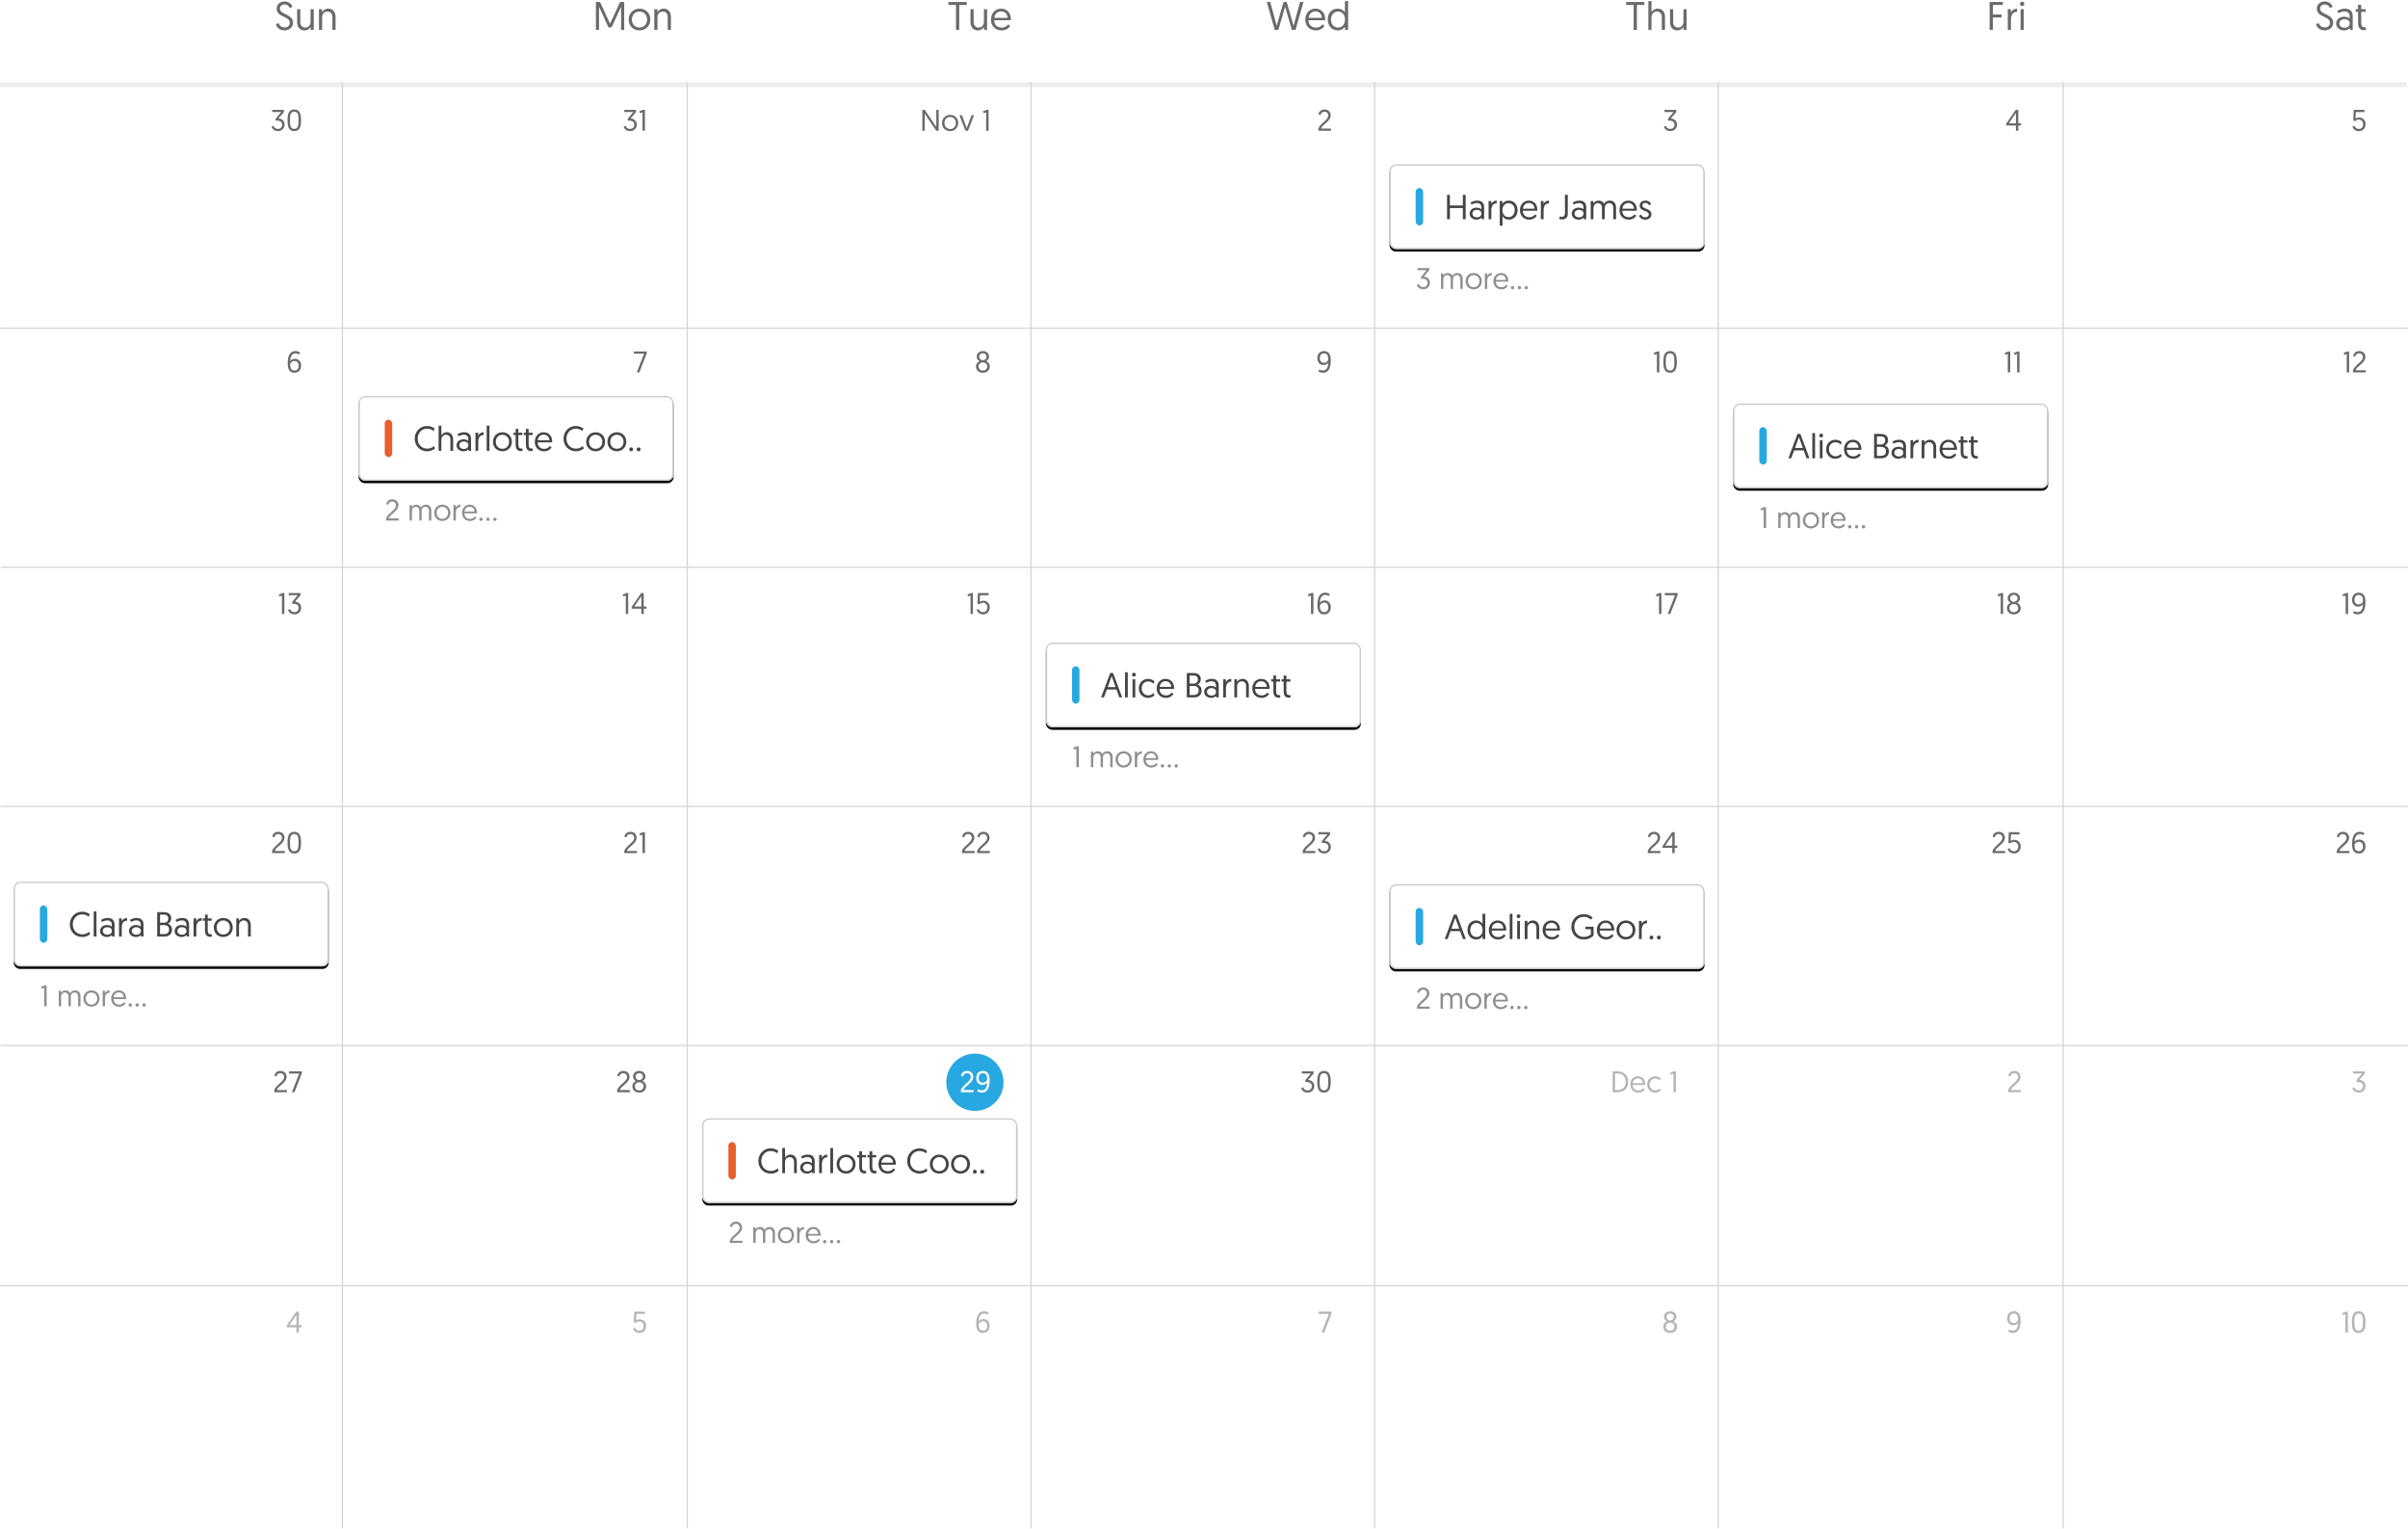 <?xml version="1.0" encoding="UTF-8"?>
<svg width="1934px" height="1228px" viewBox="0 0 1934 1228" version="1.1" xmlns="http://www.w3.org/2000/svg" xmlns:xlink="http://www.w3.org/1999/xlink">
    <!-- Generator: Sketch 46.2 (44496) - http://www.bohemiancoding.com/sketch -->
    <title>Group 6</title>
    <desc>Created with Sketch.</desc>
    <defs>
        <rect id="path-1" x="0" y="0" width="253" height="68" rx="5"></rect>
        <filter x="-2.2%" y="-5.1%" width="104.3%" height="116.2%" filterUnits="objectBoundingBox" id="filter-2">
            <feOffset dx="0" dy="2" in="SourceAlpha" result="shadowOffsetOuter1"></feOffset>
            <feGaussianBlur stdDeviation="1.5" in="shadowOffsetOuter1" result="shadowBlurOuter1"></feGaussianBlur>
            <feComposite in="shadowBlurOuter1" in2="SourceAlpha" operator="out" result="shadowBlurOuter1"></feComposite>
            <feColorMatrix values="0 0 0 0 0   0 0 0 0 0   0 0 0 0 0  0 0 0 0.061 0" type="matrix" in="shadowBlurOuter1"></feColorMatrix>
        </filter>
        <rect id="path-3" x="0" y="0" width="253" height="68" rx="5"></rect>
        <filter x="-2.2%" y="-5.1%" width="104.3%" height="116.2%" filterUnits="objectBoundingBox" id="filter-4">
            <feOffset dx="0" dy="2" in="SourceAlpha" result="shadowOffsetOuter1"></feOffset>
            <feGaussianBlur stdDeviation="1.5" in="shadowOffsetOuter1" result="shadowBlurOuter1"></feGaussianBlur>
            <feComposite in="shadowBlurOuter1" in2="SourceAlpha" operator="out" result="shadowBlurOuter1"></feComposite>
            <feColorMatrix values="0 0 0 0 0   0 0 0 0 0   0 0 0 0 0  0 0 0 0.061 0" type="matrix" in="shadowBlurOuter1"></feColorMatrix>
        </filter>
        <rect id="path-5" x="0" y="0" width="253" height="68" rx="5"></rect>
        <filter x="-2.2%" y="-5.1%" width="104.3%" height="116.2%" filterUnits="objectBoundingBox" id="filter-6">
            <feOffset dx="0" dy="2" in="SourceAlpha" result="shadowOffsetOuter1"></feOffset>
            <feGaussianBlur stdDeviation="1.5" in="shadowOffsetOuter1" result="shadowBlurOuter1"></feGaussianBlur>
            <feComposite in="shadowBlurOuter1" in2="SourceAlpha" operator="out" result="shadowBlurOuter1"></feComposite>
            <feColorMatrix values="0 0 0 0 0   0 0 0 0 0   0 0 0 0 0  0 0 0 0.061 0" type="matrix" in="shadowBlurOuter1"></feColorMatrix>
        </filter>
        <rect id="path-7" x="0" y="0" width="253" height="68" rx="5"></rect>
        <filter x="-2.2%" y="-5.1%" width="104.3%" height="116.2%" filterUnits="objectBoundingBox" id="filter-8">
            <feOffset dx="0" dy="2" in="SourceAlpha" result="shadowOffsetOuter1"></feOffset>
            <feGaussianBlur stdDeviation="1.5" in="shadowOffsetOuter1" result="shadowBlurOuter1"></feGaussianBlur>
            <feComposite in="shadowBlurOuter1" in2="SourceAlpha" operator="out" result="shadowBlurOuter1"></feComposite>
            <feColorMatrix values="0 0 0 0 0   0 0 0 0 0   0 0 0 0 0  0 0 0 0.061 0" type="matrix" in="shadowBlurOuter1"></feColorMatrix>
        </filter>
        <rect id="path-9" x="0" y="0" width="253" height="68" rx="5"></rect>
        <filter x="-2.2%" y="-5.1%" width="104.3%" height="116.2%" filterUnits="objectBoundingBox" id="filter-10">
            <feOffset dx="0" dy="2" in="SourceAlpha" result="shadowOffsetOuter1"></feOffset>
            <feGaussianBlur stdDeviation="1.5" in="shadowOffsetOuter1" result="shadowBlurOuter1"></feGaussianBlur>
            <feComposite in="shadowBlurOuter1" in2="SourceAlpha" operator="out" result="shadowBlurOuter1"></feComposite>
            <feColorMatrix values="0 0 0 0 0   0 0 0 0 0   0 0 0 0 0  0 0 0 0.061 0" type="matrix" in="shadowBlurOuter1"></feColorMatrix>
        </filter>
        <rect id="path-11" x="1.13686838e-13" y="0" width="253" height="68" rx="5"></rect>
        <filter x="-2.2%" y="-5.1%" width="104.3%" height="116.2%" filterUnits="objectBoundingBox" id="filter-12">
            <feOffset dx="0" dy="2" in="SourceAlpha" result="shadowOffsetOuter1"></feOffset>
            <feGaussianBlur stdDeviation="1.5" in="shadowOffsetOuter1" result="shadowBlurOuter1"></feGaussianBlur>
            <feComposite in="shadowBlurOuter1" in2="SourceAlpha" operator="out" result="shadowBlurOuter1"></feComposite>
            <feColorMatrix values="0 0 0 0 0   0 0 0 0 0   0 0 0 0 0  0 0 0 0.061 0" type="matrix" in="shadowBlurOuter1"></feColorMatrix>
        </filter>
        <rect id="path-13" x="0" y="0" width="253" height="68" rx="5"></rect>
        <filter x="-2.2%" y="-5.1%" width="104.3%" height="116.2%" filterUnits="objectBoundingBox" id="filter-14">
            <feOffset dx="0" dy="2" in="SourceAlpha" result="shadowOffsetOuter1"></feOffset>
            <feGaussianBlur stdDeviation="1.5" in="shadowOffsetOuter1" result="shadowBlurOuter1"></feGaussianBlur>
            <feComposite in="shadowBlurOuter1" in2="SourceAlpha" operator="out" result="shadowBlurOuter1"></feComposite>
            <feColorMatrix values="0 0 0 0 0   0 0 0 0 0   0 0 0 0 0  0 0 0 0.061 0" type="matrix" in="shadowBlurOuter1"></feColorMatrix>
        </filter>
    </defs>
    <g id="Website" stroke="none" stroke-width="1" fill="none" fill-rule="evenodd">
        <g id="Calendar-monthview" transform="translate(-818, -309)">
            <g id="Group-6" transform="translate(818, 291)">
                <g id="Group-4-Copy" transform="translate(62, 0)"></g>
                <g id="Group-4-Copy-2" transform="translate(45, 330)"></g>
                <g id="Group-4-Copy-6" transform="translate(57, 814)"></g>
                <g id="Group-4-Copy-4" transform="translate(57, 572)"></g>
                <g id="Group-4-Copy-7" transform="translate(57, 1056)"></g>
                <g id="Group-4-Copy-3" transform="translate(57, 451)"></g>
                <g id="Group-4-Copy-16" transform="translate(57, 208)"></g>
                <g id="Group-4-Copy-8" transform="translate(57, 935)"></g>
                <g id="Group-4-Copy-5" transform="translate(57, 693)"></g>
                <path d="M2,86 L1931,86" id="Line-Copy-3" stroke="#EDEDED" stroke-width="4" stroke-linecap="square"></path>
                <path d="M0.856,281.5 L1933.282,281.5" id="Line-Copy-5" stroke="#D4D4D4" stroke-linecap="square"></path>
                <path d="M0.856,857.5 L1933.282,857.5" id="Line-Copy-13" stroke="#D4D4D4" stroke-linecap="square"></path>
                <path d="M0.856,665.5 L1933.282,665.5" id="Line-Copy-9" stroke="#D4D4D4" stroke-linecap="square"></path>
                <path d="M0.856,473.5 L1933.282,473.5" id="Line-Copy-7" stroke="#D4D4D4" stroke-linecap="square"></path>
                <path d="M0.856,1050.5 L1933.282,1050.5" id="Line-Copy-24" stroke="#D4D4D4" stroke-linecap="square"></path>
                <path d="M1657,84.494 L1657,1244.579" id="Line-Copy-21" stroke="#D4D4D4" stroke-linecap="square"></path>
                <path d="M1380,84.494 L1380,1244.579" id="Line-Copy-25" stroke="#D4D4D4" stroke-linecap="square"></path>
                <path d="M1104,84.494 L1104,1244.579" id="Line-Copy-26" stroke="#D4D4D4" stroke-linecap="square"></path>
                <path d="M828,84.494 L828,1244.579" id="Line-Copy-27" stroke="#D4D4D4" stroke-linecap="square"></path>
                <path d="M552,84.494 L552,1244.579" id="Line-Copy-28" stroke="#D4D4D4" stroke-linecap="square"></path>
                <path d="M275,84.494 L275,1244.579" id="Line-Copy-30" stroke="#D4D4D4" stroke-linecap="square"></path>
                <path d="M221.536,37.488 C222.24,39.632 224.192,42.416 228.544,42.416 C232.736,42.416 235.328,39.664 235.328,36.144 C235.328,28.976 224.8,30.032 224.8,24.912 C224.8,23.056 226.112,21.552 228.576,21.552 C231.04,21.552 232.256,23.248 232.768,24.368 L234.944,23.472 C234.4,21.968 232.608,19.184 228.608,19.184 C224.64,19.184 222.208,21.712 222.208,24.912 C222.208,32.144 232.704,30.704 232.704,36.304 C232.704,38.64 231.008,40.016 228.64,40.016 C225.696,40.016 224.352,38.256 223.744,36.528 L221.536,37.488 Z M244.544,42.416 C246.816,42.416 248.704,41.104 249.472,39.6 L249.472,42 L252,42 L252,25.36 L249.44,25.36 L249.44,35.472 C249.44,38.224 247.68,40.112 245.12,40.112 C242.88,40.112 241.184,38.512 241.184,35.856 L241.184,25.36 L238.656,25.36 L238.656,35.76 C238.656,39.536 240.672,42.416 244.544,42.416 Z M263.648,24.944 C261.344,24.944 259.488,26.256 258.688,27.76 L258.688,25.36 L256.192,25.36 L256.192,42 L258.72,42 L258.72,31.888 C258.72,29.136 260.48,27.248 263.04,27.248 C265.312,27.248 266.976,28.848 266.976,31.504 L266.976,42 L269.504,42 L269.504,31.6 C269.504,27.824 267.52,24.944 263.648,24.944 Z" id="Sun" fill="#6A6A6A"></path>
                <path d="M481.94,19.6 L478.612,19.6 L478.612,42 L481.108,42 L481.108,23.344 L488.692,39.952 L491.252,39.952 L498.836,23.344 L498.836,42 L501.332,42 L501.332,19.6 L498.036,19.6 L489.972,37.04 L481.94,19.6 Z M507.508,33.68 C507.508,37.424 510.036,40.112 513.588,40.112 C517.172,40.112 519.732,37.392 519.732,33.68 C519.732,30 517.172,27.248 513.588,27.248 C510.004,27.248 507.508,30.032 507.508,33.68 Z M504.916,33.68 C504.916,28.656 508.66,24.944 513.62,24.944 C518.644,24.944 522.292,28.688 522.292,33.68 C522.292,38.672 518.58,42.416 513.588,42.416 C508.596,42.416 504.916,38.736 504.916,33.68 Z M532.98,24.944 C530.676,24.944 528.82,26.256 528.02,27.76 L528.02,25.36 L525.524,25.36 L525.524,42 L528.052,42 L528.052,31.888 C528.052,29.136 529.812,27.248 532.372,27.248 C534.644,27.248 536.308,28.848 536.308,31.504 L536.308,42 L538.836,42 L538.836,31.6 C538.836,27.824 536.852,24.944 532.98,24.944 Z" id="Mon" fill="#6A6A6A"></path>
                <path d="M767.816,42 L770.408,42 L770.408,21.968 L776.424,21.968 L776.424,19.6 L761.768,19.6 L761.768,21.968 L767.816,21.968 L767.816,42 Z M785.352,42.416 C787.624,42.416 789.512,41.104 790.28,39.6 L790.28,42 L792.808,42 L792.808,25.36 L790.248,25.36 L790.248,35.472 C790.248,38.224 788.488,40.112 785.928,40.112 C783.688,40.112 781.992,38.512 781.992,35.856 L781.992,25.36 L779.464,25.36 L779.464,35.76 C779.464,39.536 781.48,42.416 785.352,42.416 Z M795.912,33.744 C795.912,28.432 799.56,24.944 803.976,24.944 C808.872,24.944 811.88,28.464 811.88,33.456 C811.88,33.552 811.88,33.904 811.848,34.224 L798.504,34.224 C798.536,37.936 801.032,40.176 804.488,40.176 C807.304,40.176 808.872,38.704 809.672,37.584 L811.336,38.8 C810.408,40.368 808.232,42.416 804.456,42.416 C799.4,42.416 795.912,38.864 795.912,33.744 Z M798.632,32.336 L809.288,32.336 C809.128,28.88 806.728,27.12 803.976,27.12 C801.256,27.12 798.824,29.2 798.632,32.336 Z" id="Tue" fill="#6A6A6A"></path>
                <path d="M1037.592,42 L1040.504,42 L1046.872,19.6 L1044.12,19.6 L1038.936,38.704 L1033.432,19.6 L1030.872,19.6 L1025.368,38.704 L1020.216,19.6 L1017.432,19.6 L1023.832,42 L1026.712,42 L1032.152,23.408 L1037.592,42 Z M1048.344,33.744 C1048.344,28.432 1051.992,24.944 1056.408,24.944 C1061.304,24.944 1064.312,28.464 1064.312,33.456 C1064.312,33.552 1064.312,33.904 1064.28,34.224 L1050.936,34.224 C1050.968,37.936 1053.464,40.176 1056.92,40.176 C1059.736,40.176 1061.304,38.704 1062.104,37.584 L1063.768,38.8 C1062.84,40.368 1060.664,42.416 1056.888,42.416 C1051.832,42.416 1048.344,38.864 1048.344,33.744 Z M1051.064,32.336 L1061.72,32.336 C1061.56,28.88 1059.16,27.12 1056.408,27.12 C1053.688,27.12 1051.256,29.2 1051.064,32.336 Z M1082.744,18.864 L1082.744,42 L1080.28,42 L1080.28,39.376 C1079.864,39.984 1078.136,42.416 1074.52,42.416 C1069.752,42.416 1066.392,38.8 1066.392,33.712 C1066.392,28.592 1069.592,24.944 1074.328,24.944 C1077.784,24.944 1079.704,27.184 1080.184,28.048 L1080.184,18.864 L1082.744,18.864 Z M1080.28,33.744 C1080.28,29.616 1077.72,27.248 1074.616,27.248 C1071.352,27.248 1068.984,29.936 1068.984,33.744 C1068.984,37.616 1071.448,40.144 1074.648,40.144 C1078.136,40.144 1080.28,37.232 1080.28,33.744 Z" id="Wed" fill="#6A6A6A"></path>
                <path d="M1312.088,42 L1314.68,42 L1314.68,21.968 L1320.696,21.968 L1320.696,19.6 L1306.04,19.6 L1306.04,21.968 L1312.088,21.968 L1312.088,42 Z M1331.352,24.944 C1329.08,24.944 1327.224,26.256 1326.424,27.76 L1326.424,18.864 L1323.896,18.864 L1323.896,42 L1326.424,42 L1326.424,31.888 C1326.424,29.136 1328.216,27.248 1330.776,27.248 C1333.016,27.248 1334.712,28.848 1334.712,31.504 L1334.712,42 L1337.24,42 L1337.24,31.6 C1337.24,27.824 1335.224,24.944 1331.352,24.944 Z M1347.16,42.416 C1349.432,42.416 1351.32,41.104 1352.088,39.6 L1352.088,42 L1354.616,42 L1354.616,25.36 L1352.056,25.36 L1352.056,35.472 C1352.056,38.224 1350.296,40.112 1347.736,40.112 C1345.496,40.112 1343.8,38.512 1343.8,35.856 L1343.8,25.36 L1341.272,25.36 L1341.272,35.76 C1341.272,39.536 1343.288,42.416 1347.16,42.416 Z" id="Thu" fill="#6A6A6A"></path>
                <path d="M1597.98,42 L1600.572,42 L1600.572,31.984 L1607.612,31.984 L1607.612,29.648 L1600.572,29.648 L1600.572,21.968 L1608.604,21.968 L1608.604,19.6 L1597.98,19.6 L1597.98,42 Z M1620.028,24.944 C1617.5,24.944 1615.644,26.48 1615.068,28.144 L1615.068,25.36 L1612.572,25.36 L1612.572,42 L1615.1,42 L1615.1,34.032 C1615.1,30.48 1616.22,27.472 1620.028,27.472 L1620.028,24.944 Z M1622.844,42 L1625.372,42 L1625.372,25.36 L1622.844,25.36 L1622.844,42 Z M1622.364,21.072 C1622.364,22.064 1623.132,22.832 1624.092,22.832 C1625.084,22.832 1625.852,22.064 1625.852,21.072 C1625.852,20.112 1625.084,19.344 1624.092,19.344 C1623.132,19.344 1622.364,20.112 1622.364,21.072 Z" id="Fri" fill="#6A6A6A"></path>
                <path d="M1860.112,37.488 C1860.816,39.632 1862.768,42.416 1867.12,42.416 C1871.312,42.416 1873.904,39.664 1873.904,36.144 C1873.904,28.976 1863.376,30.032 1863.376,24.912 C1863.376,23.056 1864.688,21.552 1867.152,21.552 C1869.616,21.552 1870.832,23.248 1871.344,24.368 L1873.52,23.472 C1872.976,21.968 1871.184,19.184 1867.184,19.184 C1863.216,19.184 1860.784,21.712 1860.784,24.912 C1860.784,32.144 1871.28,30.704 1871.28,36.304 C1871.28,38.64 1869.584,40.016 1867.216,40.016 C1864.272,40.016 1862.928,38.256 1862.32,36.528 L1860.112,37.488 Z M1876.304,36.88 C1876.304,33.712 1878.96,31.408 1882.704,31.408 C1884.816,31.408 1886.416,32.208 1887.088,32.912 L1887.088,30.864 C1887.088,28.528 1885.52,27.184 1883.056,27.184 C1881.008,27.184 1879.344,27.92 1878.16,28.624 L1877.136,26.768 C1878.256,26.064 1880.464,24.944 1883.28,24.944 C1887.824,24.944 1889.616,27.472 1889.616,31.024 L1889.616,42 L1887.44,42 L1887.152,40.592 C1886.288,41.584 1884.88,42.416 1882.64,42.416 C1878.992,42.416 1876.304,40.112 1876.304,36.88 Z M1878.864,36.848 C1878.864,38.768 1880.496,40.304 1883.056,40.304 C1885.488,40.304 1887.184,38.864 1887.184,36.848 C1887.184,34.768 1885.52,33.424 1883.024,33.424 C1880.496,33.424 1878.864,34.896 1878.864,36.848 Z M1893.904,25.36 L1891.952,25.36 L1891.952,27.504 L1893.904,27.504 L1893.904,36.304 C1893.904,40.048 1895.344,42.224 1898.672,42.224 C1899.536,42.224 1900.208,42.128 1900.208,42.128 L1900.208,39.888 C1900.208,39.888 1899.824,39.92 1899.504,39.92 C1897.328,39.92 1896.432,39.184 1896.432,36.08 L1896.432,27.504 L1900.08,27.504 L1900.08,25.36 L1896.432,25.36 L1896.432,21.872 L1893.904,21.872 L1893.904,25.36 Z" id="Sat" fill="#6A6A6A"></path>
                <path d="M236.592,315.488 C238.536,315.488 239.88,314.12 239.88,311.576 C239.88,309.512 238.752,307.88 236.568,307.88 C234.936,307.88 233.736,308.84 233.04,310.208 C233.04,312.992 233.496,315.488 236.592,315.488 Z M237.288,299.888 C239.04,299.888 240.312,300.56 241.08,301.088 L240.192,302.576 C239.616,302.168 238.752,301.712 237.36,301.712 C234,301.712 233.088,305.096 233.088,308 C233.712,307.112 234.888,306.104 236.832,306.104 C240,306.104 241.824,308.408 241.824,311.528 C241.824,315.104 239.784,317.312 236.52,317.312 C232.248,317.312 231.072,313.904 231.072,309.944 C231.072,303.92 232.728,299.888 237.288,299.888 Z" id="6" fill="#6A6A6A"></path>
                <polygon id="7" fill="#6A6A6A" points="509.104 300.2 509.104 301.976 517.312 301.976 511.432 317 513.496 317 519.424 301.688 519.424 300.2"></polygon>
                <path d="M789.4,317.312 C786.16,317.312 783.904,315.296 783.904,312.296 C783.904,309.752 785.704,308.456 786.76,308.024 C785.872,307.592 784.456,306.344 784.456,304.376 C784.456,301.688 786.568,299.888 789.4,299.888 C792.256,299.888 794.368,301.688 794.368,304.376 C794.368,306.344 792.952,307.592 792.064,308.024 C793.12,308.456 794.92,309.752 794.92,312.296 C794.92,315.296 792.64,317.312 789.4,317.312 Z M789.4,309.008 C787.432,309.008 785.896,310.232 785.896,312.296 C785.896,314 787.144,315.536 789.4,315.536 C791.68,315.536 792.904,314 792.904,312.296 C792.904,310.232 791.392,309.008 789.4,309.008 Z M789.4,307.232 C791.152,307.232 792.4,305.96 792.4,304.448 C792.4,302.936 791.344,301.688 789.4,301.688 C787.456,301.688 786.424,302.936 786.424,304.448 C786.424,305.96 787.672,307.232 789.4,307.232 Z" id="8" fill="#6A6A6A"></path>
                <path d="M1063.304,301.712 C1061.36,301.712 1060.016,303.08 1060.016,305.624 C1060.016,307.688 1061.144,309.32 1063.328,309.32 C1064.96,309.32 1066.16,308.36 1066.856,306.992 C1066.856,304.208 1066.4,301.712 1063.304,301.712 Z M1062.608,317.312 C1060.856,317.312 1059.584,316.64 1058.816,316.112 L1059.704,314.624 C1060.28,315.032 1061.144,315.488 1062.536,315.488 C1065.896,315.488 1066.808,312.104 1066.808,309.2 C1066.184,310.088 1065.008,311.096 1063.064,311.096 C1059.896,311.096 1058.072,308.792 1058.072,305.672 C1058.072,302.096 1060.112,299.888 1063.376,299.888 C1067.648,299.888 1068.824,303.296 1068.824,307.256 C1068.824,313.28 1067.168,317.312 1062.608,317.312 Z" id="9" fill="#6A6A6A"></path>
                <path d="M1328.8,302.96 L1330.744,302.168 L1330.744,317 L1332.688,317 L1332.688,300.2 L1331.104,300.2 L1328.2,301.352 L1328.8,302.96 Z M1346.776,308.6 C1346.776,314.12 1345.552,317.312 1341.352,317.312 C1337.152,317.312 1335.928,314.12 1335.928,308.6 C1335.928,303.08 1337.152,299.888 1341.352,299.888 C1345.552,299.888 1346.776,303.08 1346.776,308.6 Z M1337.896,308.6 C1337.896,312.56 1338.184,315.488 1341.352,315.488 C1344.52,315.488 1344.784,312.536 1344.784,308.6 C1344.784,304.664 1344.52,301.712 1341.352,301.712 C1338.184,301.712 1337.896,304.688 1337.896,308.6 Z" id="10" fill="#6A6A6A"></path>
                <path d="M1610.632,302.96 L1612.576,302.168 L1612.576,317 L1614.52,317 L1614.52,300.2 L1612.936,300.2 L1610.032,301.352 L1610.632,302.96 Z M1618.096,302.96 L1620.04,302.168 L1620.04,317 L1621.984,317 L1621.984,300.2 L1620.4,300.2 L1617.496,301.352 L1618.096,302.96 Z" id="11" fill="#6A6A6A"></path>
                <path d="M1882.856,302.96 L1884.8,302.168 L1884.8,317 L1886.744,317 L1886.744,300.2 L1885.16,300.2 L1882.256,301.352 L1882.856,302.96 Z M1889.816,317 L1900.016,317 L1900.016,315.272 L1892.048,315.272 C1892.264,312.368 1899.776,309.632 1899.776,304.64 C1899.776,301.952 1897.976,299.888 1894.784,299.888 C1891.448,299.888 1890.152,302.432 1889.888,303.824 L1891.592,304.304 C1891.952,302.936 1892.84,301.712 1894.736,301.712 C1896.68,301.712 1897.784,302.984 1897.784,304.688 C1897.784,308.984 1889.816,311.6 1889.816,316.28 L1889.816,317 Z" id="12" fill="#6A6A6A"></path>
                <path d="M228,106.2 L218.592,106.2 L218.592,107.952 L225.816,107.952 L221.376,113.304 L221.376,114.864 L222.672,114.864 C225.24,114.864 226.608,116.232 226.608,118.152 C226.608,120.12 225.168,121.512 223.248,121.512 C221.16,121.512 220.128,120.384 219.696,119.04 L218.04,119.64 C218.52,121.296 219.936,123.288 223.272,123.288 C226.296,123.288 228.6,121.08 228.6,118.104 C228.6,114.576 225.768,113.16 223.608,113.16 L228,108.024 L228,106.2 Z M241.776,114.6 C241.776,120.12 240.552,123.312 236.352,123.312 C232.152,123.312 230.928,120.12 230.928,114.6 C230.928,109.08 232.152,105.888 236.352,105.888 C240.552,105.888 241.776,109.08 241.776,114.6 Z M232.896,114.6 C232.896,118.56 233.184,121.488 236.352,121.488 C239.52,121.488 239.784,118.536 239.784,114.6 C239.784,110.664 239.52,107.712 236.352,107.712 C233.184,107.712 232.896,110.688 232.896,114.6 Z" id="30" fill="#6A6A6A"></path>
                <path d="M510.832,106.2 L501.424,106.2 L501.424,107.952 L508.648,107.952 L504.208,113.304 L504.208,114.864 L505.504,114.864 C508.072,114.864 509.44,116.232 509.44,118.152 C509.44,120.12 508,121.512 506.08,121.512 C503.992,121.512 502.96,120.384 502.528,119.04 L500.872,119.64 C501.352,121.296 502.768,123.288 506.104,123.288 C509.128,123.288 511.432,121.08 511.432,118.104 C511.432,114.576 508.6,113.16 506.44,113.16 L510.832,108.024 L510.832,106.2 Z M514.096,108.96 L516.04,108.168 L516.04,123 L517.984,123 L517.984,106.2 L516.4,106.2 L513.496,107.352 L514.096,108.96 Z" id="31" fill="#6A6A6A"></path>
                <path d="M740.776,123 L742.72,123 L742.72,109.32 L751.984,123 L753.904,123 L753.904,106.2 L751.984,106.2 L751.984,119.928 L742.72,106.2 L740.776,106.2 L740.776,123 Z M758.536,116.76 C758.536,119.568 760.432,121.584 763.096,121.584 C765.784,121.584 767.704,119.544 767.704,116.76 C767.704,114 765.784,111.936 763.096,111.936 C760.408,111.936 758.536,114.024 758.536,116.76 Z M756.592,116.76 C756.592,112.992 759.4,110.208 763.12,110.208 C766.888,110.208 769.624,113.016 769.624,116.76 C769.624,120.504 766.84,123.312 763.096,123.312 C759.352,123.312 756.592,120.552 756.592,116.76 Z M777.472,123 L782.272,110.52 L780.256,110.52 L776.44,120.864 L772.6,110.52 L770.56,110.52 L775.384,123 L777.472,123 Z M790.096,108.96 L792.04,108.168 L792.04,123 L793.984,123 L793.984,106.2 L792.4,106.2 L789.496,107.352 L790.096,108.96 Z" id="Nov-1" fill="#6A6A6A"></path>
                <path d="M1058.816,123 L1069.016,123 L1069.016,121.272 L1061.048,121.272 C1061.264,118.368 1068.776,115.632 1068.776,110.64 C1068.776,107.952 1066.976,105.888 1063.784,105.888 C1060.448,105.888 1059.152,108.432 1058.888,109.824 L1060.592,110.304 C1060.952,108.936 1061.84,107.712 1063.736,107.712 C1065.68,107.712 1066.784,108.984 1066.784,110.688 C1066.784,114.984 1058.816,117.6 1058.816,122.28 L1058.816,123 Z" id="2" fill="#6A6A6A"></path>
                <path d="M1346.296,106.2 L1336.888,106.2 L1336.888,107.952 L1344.112,107.952 L1339.672,113.304 L1339.672,114.864 L1340.968,114.864 C1343.536,114.864 1344.904,116.232 1344.904,118.152 C1344.904,120.12 1343.464,121.512 1341.544,121.512 C1339.456,121.512 1338.424,120.384 1337.992,119.04 L1336.336,119.64 C1336.816,121.296 1338.232,123.288 1341.568,123.288 C1344.592,123.288 1346.896,121.08 1346.896,118.104 C1346.896,114.576 1344.064,113.16 1341.904,113.16 L1346.296,108.024 L1346.296,106.2 Z" id="3" fill="#6A6A6A"></path>
                <path d="M1611.304,118.752 L1611.304,117.288 L1618.96,106.2 L1621.024,106.2 L1621.024,117.024 L1623.232,117.024 L1623.232,118.752 L1621.024,118.752 L1621.024,123 L1619.104,123 L1619.104,118.752 L1611.304,118.752 Z M1613.44,117.024 L1619.104,117.024 L1619.104,108.72 L1613.44,117.024 Z" id="4" fill="#6A6A6A"></path>
                <path d="M1894.616,121.512 C1892.552,121.512 1891.472,120.408 1891.064,119.04 L1889.384,119.64 C1889.888,121.296 1891.448,123.312 1894.688,123.312 C1897.856,123.312 1899.944,120.864 1899.944,117.672 C1899.944,114.552 1897.808,112.344 1894.712,112.344 C1893.584,112.344 1892.648,112.656 1891.904,113.16 L1892.144,107.976 L1898.96,107.976 L1898.96,106.2 L1890.392,106.2 L1890.032,114.84 L1891.664,115.128 C1892.312,114.576 1893.104,114.024 1894.448,114.024 C1896.68,114.024 1897.976,115.704 1897.976,117.768 C1897.976,119.856 1896.728,121.512 1894.616,121.512 Z" id="5" fill="#6A6A6A"></path>
                <path d="M220.224,895 L230.424,895 L230.424,893.272 L222.456,893.272 C222.672,890.368 230.184,887.632 230.184,882.64 C230.184,879.952 228.384,877.888 225.192,877.888 C221.856,877.888 220.56,880.432 220.296,881.824 L222,882.304 C222.36,880.936 223.248,879.712 225.144,879.712 C227.088,879.712 228.192,880.984 228.192,882.688 C228.192,886.984 220.224,889.6 220.224,894.28 L220.224,895 Z M232.104,878.2 L232.104,879.976 L240.312,879.976 L234.432,895 L236.496,895 L242.424,879.688 L242.424,878.2 L232.104,878.2 Z" id="27" fill="#6A6A6A"></path>
                <path d="M495.64,895 L505.84,895 L505.84,893.272 L497.872,893.272 C498.088,890.368 505.6,887.632 505.6,882.64 C505.6,879.952 503.8,877.888 500.608,877.888 C497.272,877.888 495.976,880.432 495.712,881.824 L497.416,882.304 C497.776,880.936 498.664,879.712 500.56,879.712 C502.504,879.712 503.608,880.984 503.608,882.688 C503.608,886.984 495.64,889.6 495.64,894.28 L495.64,895 Z M513.4,895.312 C510.16,895.312 507.904,893.296 507.904,890.296 C507.904,887.752 509.704,886.456 510.76,886.024 C509.872,885.592 508.456,884.344 508.456,882.376 C508.456,879.688 510.568,877.888 513.4,877.888 C516.256,877.888 518.368,879.688 518.368,882.376 C518.368,884.344 516.952,885.592 516.064,886.024 C517.12,886.456 518.92,887.752 518.92,890.296 C518.92,893.296 516.64,895.312 513.4,895.312 Z M513.4,887.008 C511.432,887.008 509.896,888.232 509.896,890.296 C509.896,892 511.144,893.536 513.4,893.536 C515.68,893.536 516.904,892 516.904,890.296 C516.904,888.232 515.392,887.008 513.4,887.008 Z M513.4,885.232 C515.152,885.232 516.4,883.96 516.4,882.448 C516.4,880.936 515.344,879.688 513.4,879.688 C511.456,879.688 510.424,880.936 510.424,882.448 C510.424,883.96 511.672,885.232 513.4,885.232 Z" id="28" fill="#6A6A6A"></path>
                <circle id="Oval-3" fill="#28A8E0" cx="783" cy="887" r="23"></circle>
                <path d="M771.712,895 L781.912,895 L781.912,893.272 L773.944,893.272 C774.16,890.368 781.672,887.632 781.672,882.64 C781.672,879.952 779.872,877.888 776.68,877.888 C773.344,877.888 772.048,880.432 771.784,881.824 L773.488,882.304 C773.848,880.936 774.736,879.712 776.632,879.712 C778.576,879.712 779.68,880.984 779.68,882.688 C779.68,886.984 771.712,889.6 771.712,894.28 L771.712,895 Z M789.304,879.712 C787.36,879.712 786.016,881.08 786.016,883.624 C786.016,885.688 787.144,887.32 789.328,887.32 C790.96,887.32 792.16,886.36 792.856,884.992 C792.856,882.208 792.4,879.712 789.304,879.712 Z M788.608,895.312 C786.856,895.312 785.584,894.64 784.816,894.112 L785.704,892.624 C786.28,893.032 787.144,893.488 788.536,893.488 C791.896,893.488 792.808,890.104 792.808,887.2 C792.184,888.088 791.008,889.096 789.064,889.096 C785.896,889.096 784.072,886.792 784.072,883.672 C784.072,880.096 786.112,877.888 789.376,877.888 C793.648,877.888 794.824,881.296 794.824,885.256 C794.824,891.28 793.168,895.312 788.608,895.312 Z" id="29" fill="#FFFFFF"></path>
                <path d="M1055,878.2 L1045.592,878.2 L1045.592,879.952 L1052.816,879.952 L1048.376,885.304 L1048.376,886.864 L1049.672,886.864 C1052.24,886.864 1053.608,888.232 1053.608,890.152 C1053.608,892.12 1052.168,893.512 1050.248,893.512 C1048.16,893.512 1047.128,892.384 1046.696,891.04 L1045.04,891.64 C1045.52,893.296 1046.936,895.288 1050.272,895.288 C1053.296,895.288 1055.6,893.08 1055.6,890.104 C1055.6,886.576 1052.768,885.16 1050.608,885.16 L1055,880.024 L1055,878.2 Z M1068.776,886.6 C1068.776,892.12 1067.552,895.312 1063.352,895.312 C1059.152,895.312 1057.928,892.12 1057.928,886.6 C1057.928,881.08 1059.152,877.888 1063.352,877.888 C1067.552,877.888 1068.776,881.08 1068.776,886.6 Z M1059.896,886.6 C1059.896,890.56 1060.184,893.488 1063.352,893.488 C1066.52,893.488 1066.784,890.536 1066.784,886.6 C1066.784,882.664 1066.52,879.712 1063.352,879.712 C1060.184,879.712 1059.896,882.688 1059.896,886.6 Z" id="30" fill="#6A6A6A"></path>
                <path d="M1295.2,895 L1295.2,878.2 L1298.656,878.2 C1304.392,878.2 1307.656,881.344 1307.656,886.6 C1307.656,892.168 1304.272,895 1298.656,895 L1295.2,895 Z M1297.144,893.272 L1299.04,893.272 C1303.072,893.272 1305.664,890.992 1305.664,886.6 C1305.664,882.4 1303.072,879.952 1299.04,879.952 L1297.144,879.952 L1297.144,893.272 Z M1309.408,888.808 C1309.408,884.824 1312.144,882.208 1315.456,882.208 C1319.128,882.208 1321.384,884.848 1321.384,888.592 C1321.384,888.664 1321.384,888.928 1321.36,889.168 L1311.352,889.168 C1311.376,891.952 1313.248,893.632 1315.84,893.632 C1317.952,893.632 1319.128,892.528 1319.728,891.688 L1320.976,892.6 C1320.28,893.776 1318.648,895.312 1315.816,895.312 C1312.024,895.312 1309.408,892.648 1309.408,888.808 Z M1311.448,887.752 L1319.44,887.752 C1319.32,885.16 1317.52,883.84 1315.456,883.84 C1313.416,883.84 1311.592,885.4 1311.448,887.752 Z M1333.72,883.912 C1333.072,883.288 1331.608,882.208 1329.328,882.208 C1325.704,882.208 1322.944,885.064 1322.944,888.76 C1322.944,892.456 1325.632,895.312 1329.352,895.312 C1331.68,895.312 1333.216,894.064 1333.72,893.536 L1333.144,891.928 C1332.64,892.432 1331.392,893.584 1329.424,893.584 C1326.856,893.584 1324.912,891.448 1324.912,888.76 C1324.912,886.048 1326.76,883.96 1329.376,883.96 C1331.272,883.96 1332.568,885.016 1333.072,885.544 L1333.72,883.912 Z M1342.096,880.96 L1344.04,880.168 L1344.04,895 L1345.984,895 L1345.984,878.2 L1344.4,878.2 L1341.496,879.352 L1342.096,880.96 Z" id="Dec-1" fill="#6A6A6A" opacity="0.5"></path>
                <path d="M1612.816,895 L1623.016,895 L1623.016,893.272 L1615.048,893.272 C1615.264,890.368 1622.776,887.632 1622.776,882.64 C1622.776,879.952 1620.976,877.888 1617.784,877.888 C1614.448,877.888 1613.152,880.432 1612.888,881.824 L1614.592,882.304 C1614.952,880.936 1615.84,879.712 1617.736,879.712 C1619.68,879.712 1620.784,880.984 1620.784,882.688 C1620.784,886.984 1612.816,889.6 1612.816,894.28 L1612.816,895 Z" id="2" fill="#6A6A6A" opacity="0.5"></path>
                <path d="M1899.296,878.2 L1889.888,878.2 L1889.888,879.952 L1897.112,879.952 L1892.672,885.304 L1892.672,886.864 L1893.968,886.864 C1896.536,886.864 1897.904,888.232 1897.904,890.152 C1897.904,892.12 1896.464,893.512 1894.544,893.512 C1892.456,893.512 1891.424,892.384 1890.992,891.04 L1889.336,891.64 C1889.816,893.296 1891.232,895.288 1894.568,895.288 C1897.592,895.288 1899.896,893.08 1899.896,890.104 C1899.896,886.576 1897.064,885.16 1894.904,885.16 L1899.296,880.024 L1899.296,878.2 Z" id="3" fill="#6A6A6A" opacity="0.5"></path>
                <path d="M224.496,496.96 L226.44,496.168 L226.44,511 L228.384,511 L228.384,494.2 L226.8,494.2 L223.896,495.352 L224.496,496.96 Z M241.296,494.2 L231.888,494.2 L231.888,495.952 L239.112,495.952 L234.672,501.304 L234.672,502.864 L235.968,502.864 C238.536,502.864 239.904,504.232 239.904,506.152 C239.904,508.12 238.464,509.512 236.544,509.512 C234.456,509.512 233.424,508.384 232.992,507.04 L231.336,507.64 C231.816,509.296 233.232,511.288 236.568,511.288 C239.592,511.288 241.896,509.08 241.896,506.104 C241.896,502.576 239.064,501.16 236.904,501.16 L241.296,496.024 L241.296,494.2 Z" id="13" fill="#6A6A6A"></path>
                <path d="M500.656,496.96 L502.6,496.168 L502.6,511 L504.544,511 L504.544,494.2 L502.96,494.2 L500.056,495.352 L500.656,496.96 Z M507.304,506.752 L507.304,505.288 L514.96,494.2 L517.024,494.2 L517.024,505.024 L519.232,505.024 L519.232,506.752 L517.024,506.752 L517.024,511 L515.104,511 L515.104,506.752 L507.304,506.752 Z M509.44,505.024 L515.104,505.024 L515.104,496.72 L509.44,505.024 Z" id="14" fill="#6A6A6A"></path>
                <path d="M777.544,496.96 L779.488,496.168 L779.488,511 L781.432,511 L781.432,494.2 L779.848,494.2 L776.944,495.352 L777.544,496.96 Z M789.616,509.512 C787.552,509.512 786.472,508.408 786.064,507.04 L784.384,507.64 C784.888,509.296 786.448,511.312 789.688,511.312 C792.856,511.312 794.944,508.864 794.944,505.672 C794.944,502.552 792.808,500.344 789.712,500.344 C788.584,500.344 787.648,500.656 786.904,501.16 L787.144,495.976 L793.96,495.976 L793.96,494.2 L785.392,494.2 L785.032,502.84 L786.664,503.128 C787.312,502.576 788.104,502.024 789.448,502.024 C791.68,502.024 792.976,503.704 792.976,505.768 C792.976,507.856 791.728,509.512 789.616,509.512 Z" id="15" fill="#6A6A6A"></path>
                <path d="M1050.992,496.96 L1052.936,496.168 L1052.936,511 L1054.88,511 L1054.88,494.2 L1053.296,494.2 L1050.392,495.352 L1050.992,496.96 Z M1063.592,509.488 C1065.536,509.488 1066.88,508.12 1066.88,505.576 C1066.88,503.512 1065.752,501.88 1063.568,501.88 C1061.936,501.88 1060.736,502.84 1060.04,504.208 C1060.04,506.992 1060.496,509.488 1063.592,509.488 Z M1064.288,493.888 C1066.04,493.888 1067.312,494.56 1068.08,495.088 L1067.192,496.576 C1066.616,496.168 1065.752,495.712 1064.36,495.712 C1061,495.712 1060.088,499.096 1060.088,502 C1060.712,501.112 1061.888,500.104 1063.832,500.104 C1067,500.104 1068.824,502.408 1068.824,505.528 C1068.824,509.104 1066.784,511.312 1063.52,511.312 C1059.248,511.312 1058.072,507.904 1058.072,503.944 C1058.072,497.92 1059.728,493.888 1064.288,493.888 Z" id="16" fill="#6A6A6A"></path>
                <path d="M1330.504,496.96 L1332.448,496.168 L1332.448,511 L1334.392,511 L1334.392,494.2 L1332.808,494.2 L1329.904,495.352 L1330.504,496.96 Z M1337.104,494.2 L1337.104,495.976 L1345.312,495.976 L1339.432,511 L1341.496,511 L1347.424,495.688 L1347.424,494.2 L1337.104,494.2 Z" id="17" fill="#6A6A6A"></path>
                <path d="M1604.92,496.96 L1606.864,496.168 L1606.864,511 L1608.808,511 L1608.808,494.2 L1607.224,494.2 L1604.32,495.352 L1604.92,496.96 Z M1617.4,511.312 C1614.16,511.312 1611.904,509.296 1611.904,506.296 C1611.904,503.752 1613.704,502.456 1614.76,502.024 C1613.872,501.592 1612.456,500.344 1612.456,498.376 C1612.456,495.688 1614.568,493.888 1617.4,493.888 C1620.256,493.888 1622.368,495.688 1622.368,498.376 C1622.368,500.344 1620.952,501.592 1620.064,502.024 C1621.12,502.456 1622.92,503.752 1622.92,506.296 C1622.92,509.296 1620.64,511.312 1617.4,511.312 Z M1617.4,503.008 C1615.432,503.008 1613.896,504.232 1613.896,506.296 C1613.896,508 1615.144,509.536 1617.4,509.536 C1619.68,509.536 1620.904,508 1620.904,506.296 C1620.904,504.232 1619.392,503.008 1617.4,503.008 Z M1617.4,501.232 C1619.152,501.232 1620.4,499.96 1620.4,498.448 C1620.4,496.936 1619.344,495.688 1617.4,495.688 C1615.456,495.688 1614.424,496.936 1614.424,498.448 C1614.424,499.96 1615.672,501.232 1617.4,501.232 Z" id="18" fill="#6A6A6A"></path>
                <path d="M1881.992,496.96 L1883.936,496.168 L1883.936,511 L1885.88,511 L1885.88,494.2 L1884.296,494.2 L1881.392,495.352 L1881.992,496.96 Z M1894.304,495.712 C1892.36,495.712 1891.016,497.08 1891.016,499.624 C1891.016,501.688 1892.144,503.32 1894.328,503.32 C1895.96,503.32 1897.16,502.36 1897.856,500.992 C1897.856,498.208 1897.4,495.712 1894.304,495.712 Z M1893.608,511.312 C1891.856,511.312 1890.584,510.64 1889.816,510.112 L1890.704,508.624 C1891.28,509.032 1892.144,509.488 1893.536,509.488 C1896.896,509.488 1897.808,506.104 1897.808,503.2 C1897.184,504.088 1896.008,505.096 1894.064,505.096 C1890.896,505.096 1889.072,502.792 1889.072,499.672 C1889.072,496.096 1891.112,493.888 1894.376,493.888 C1898.648,493.888 1899.824,497.296 1899.824,501.256 C1899.824,507.28 1898.168,511.312 1893.608,511.312 Z" id="19" fill="#6A6A6A"></path>
                <path d="M230.304,1083.752 L230.304,1082.288 L237.96,1071.2 L240.024,1071.2 L240.024,1082.024 L242.232,1082.024 L242.232,1083.752 L240.024,1083.752 L240.024,1088 L238.104,1088 L238.104,1083.752 L230.304,1083.752 Z M232.44,1082.024 L238.104,1082.024 L238.104,1073.72 L232.44,1082.024 Z" id="4" fill="#6A6A6A" opacity="0.5"></path>
                <path d="M513.616,1086.512 C511.552,1086.512 510.472,1085.408 510.064,1084.04 L508.384,1084.64 C508.888,1086.296 510.448,1088.312 513.688,1088.312 C516.856,1088.312 518.944,1085.864 518.944,1082.672 C518.944,1079.552 516.808,1077.344 513.712,1077.344 C512.584,1077.344 511.648,1077.656 510.904,1078.16 L511.144,1072.976 L517.96,1072.976 L517.96,1071.2 L509.392,1071.2 L509.032,1079.84 L510.664,1080.128 C511.312,1079.576 512.104,1079.024 513.448,1079.024 C515.68,1079.024 516.976,1080.704 516.976,1082.768 C516.976,1084.856 515.728,1086.512 513.616,1086.512 Z" id="5" fill="#6A6A6A" opacity="0.5"></path>
                <path d="M789.592,1086.488 C791.536,1086.488 792.88,1085.12 792.88,1082.576 C792.88,1080.512 791.752,1078.88 789.568,1078.88 C787.936,1078.88 786.736,1079.84 786.04,1081.208 C786.04,1083.992 786.496,1086.488 789.592,1086.488 Z M790.288,1070.888 C792.04,1070.888 793.312,1071.56 794.08,1072.088 L793.192,1073.576 C792.616,1073.168 791.752,1072.712 790.36,1072.712 C787,1072.712 786.088,1076.096 786.088,1079 C786.712,1078.112 787.888,1077.104 789.832,1077.104 C793,1077.104 794.824,1079.408 794.824,1082.528 C794.824,1086.104 792.784,1088.312 789.52,1088.312 C785.248,1088.312 784.072,1084.904 784.072,1080.944 C784.072,1074.92 785.728,1070.888 790.288,1070.888 Z" id="6" fill="#6A6A6A" opacity="0.5"></path>
                <polygon id="7" fill="#6A6A6A" opacity="0.5" points="1059.104 1071.2 1059.104 1072.976 1067.312 1072.976 1061.432 1088 1063.496 1088 1069.424 1072.688 1069.424 1071.2"></polygon>
                <path d="M1341.4,1088.312 C1338.16,1088.312 1335.904,1086.296 1335.904,1083.296 C1335.904,1080.752 1337.704,1079.456 1338.76,1079.024 C1337.872,1078.592 1336.456,1077.344 1336.456,1075.376 C1336.456,1072.688 1338.568,1070.888 1341.4,1070.888 C1344.256,1070.888 1346.368,1072.688 1346.368,1075.376 C1346.368,1077.344 1344.952,1078.592 1344.064,1079.024 C1345.12,1079.456 1346.92,1080.752 1346.92,1083.296 C1346.92,1086.296 1344.64,1088.312 1341.4,1088.312 Z M1341.4,1080.008 C1339.432,1080.008 1337.896,1081.232 1337.896,1083.296 C1337.896,1085 1339.144,1086.536 1341.4,1086.536 C1343.68,1086.536 1344.904,1085 1344.904,1083.296 C1344.904,1081.232 1343.392,1080.008 1341.4,1080.008 Z M1341.4,1078.232 C1343.152,1078.232 1344.4,1076.96 1344.4,1075.448 C1344.4,1073.936 1343.344,1072.688 1341.4,1072.688 C1339.456,1072.688 1338.424,1073.936 1338.424,1075.448 C1338.424,1076.96 1339.672,1078.232 1341.4,1078.232 Z" id="8" fill="#6A6A6A" opacity="0.5"></path>
                <path d="M1617.304,1072.712 C1615.36,1072.712 1614.016,1074.08 1614.016,1076.624 C1614.016,1078.688 1615.144,1080.32 1617.328,1080.32 C1618.96,1080.32 1620.16,1079.36 1620.856,1077.992 C1620.856,1075.208 1620.4,1072.712 1617.304,1072.712 Z M1616.608,1088.312 C1614.856,1088.312 1613.584,1087.64 1612.816,1087.112 L1613.704,1085.624 C1614.28,1086.032 1615.144,1086.488 1616.536,1086.488 C1619.896,1086.488 1620.808,1083.104 1620.808,1080.2 C1620.184,1081.088 1619.008,1082.096 1617.064,1082.096 C1613.896,1082.096 1612.072,1079.792 1612.072,1076.672 C1612.072,1073.096 1614.112,1070.888 1617.376,1070.888 C1621.648,1070.888 1622.824,1074.296 1622.824,1078.256 C1622.824,1084.28 1621.168,1088.312 1616.608,1088.312 Z" id="9" fill="#6A6A6A" opacity="0.5"></path>
                <path d="M1881.8,1073.96 L1883.744,1073.168 L1883.744,1088 L1885.688,1088 L1885.688,1071.2 L1884.104,1071.2 L1881.2,1072.352 L1881.8,1073.96 Z M1899.776,1079.6 C1899.776,1085.12 1898.552,1088.312 1894.352,1088.312 C1890.152,1088.312 1888.928,1085.12 1888.928,1079.6 C1888.928,1074.08 1890.152,1070.888 1894.352,1070.888 C1898.552,1070.888 1899.776,1074.08 1899.776,1079.6 Z M1890.896,1079.6 C1890.896,1083.56 1891.184,1086.488 1894.352,1086.488 C1897.52,1086.488 1897.784,1083.536 1897.784,1079.6 C1897.784,1075.664 1897.52,1072.712 1894.352,1072.712 C1891.184,1072.712 1890.896,1075.688 1890.896,1079.6 Z" id="10" fill="#6A6A6A" opacity="0.5"></path>
                <path d="M218.52,703 L228.72,703 L228.72,701.272 L220.752,701.272 C220.968,698.368 228.48,695.632 228.48,690.64 C228.48,687.952 226.68,685.888 223.488,685.888 C220.152,685.888 218.856,688.432 218.592,689.824 L220.296,690.304 C220.656,688.936 221.544,687.712 223.44,687.712 C225.384,687.712 226.488,688.984 226.488,690.688 C226.488,694.984 218.52,697.6 218.52,702.28 L218.52,703 Z M241.776,694.6 C241.776,700.12 240.552,703.312 236.352,703.312 C232.152,703.312 230.928,700.12 230.928,694.6 C230.928,689.08 232.152,685.888 236.352,685.888 C240.552,685.888 241.776,689.08 241.776,694.6 Z M232.896,694.6 C232.896,698.56 233.184,701.488 236.352,701.488 C239.52,701.488 239.784,698.536 239.784,694.6 C239.784,690.664 239.52,687.712 236.352,687.712 C233.184,687.712 232.896,690.688 232.896,694.6 Z" id="20" fill="#6A6A6A"></path>
                <path d="M501.352,703 L511.552,703 L511.552,701.272 L503.584,701.272 C503.8,698.368 511.312,695.632 511.312,690.64 C511.312,687.952 509.512,685.888 506.32,685.888 C502.984,685.888 501.688,688.432 501.424,689.824 L503.128,690.304 C503.488,688.936 504.376,687.712 506.272,687.712 C508.216,687.712 509.32,688.984 509.32,690.688 C509.32,694.984 501.352,697.6 501.352,702.28 L501.352,703 Z M514.096,688.96 L516.04,688.168 L516.04,703 L517.984,703 L517.984,686.2 L516.4,686.2 L513.496,687.352 L514.096,688.96 Z" id="21" fill="#6A6A6A"></path>
                <path d="M772.576,703 L782.776,703 L782.776,701.272 L774.808,701.272 C775.024,698.368 782.536,695.632 782.536,690.64 C782.536,687.952 780.736,685.888 777.544,685.888 C774.208,685.888 772.912,688.432 772.648,689.824 L774.352,690.304 C774.712,688.936 775.6,687.712 777.496,687.712 C779.44,687.712 780.544,688.984 780.544,690.688 C780.544,694.984 772.576,697.6 772.576,702.28 L772.576,703 Z M784.816,703 L795.016,703 L795.016,701.272 L787.048,701.272 C787.264,698.368 794.776,695.632 794.776,690.64 C794.776,687.952 792.976,685.888 789.784,685.888 C786.448,685.888 785.152,688.432 784.888,689.824 L786.592,690.304 C786.952,688.936 787.84,687.712 789.736,687.712 C791.68,687.712 792.784,688.984 792.784,690.688 C792.784,694.984 784.816,697.6 784.816,702.28 L784.816,703 Z" id="22" fill="#6A6A6A"></path>
                <path d="M1046.216,703 L1056.416,703 L1056.416,701.272 L1048.448,701.272 C1048.664,698.368 1056.176,695.632 1056.176,690.64 C1056.176,687.952 1054.376,685.888 1051.184,685.888 C1047.848,685.888 1046.552,688.432 1046.288,689.824 L1047.992,690.304 C1048.352,688.936 1049.24,687.712 1051.136,687.712 C1053.08,687.712 1054.184,688.984 1054.184,690.688 C1054.184,694.984 1046.216,697.6 1046.216,702.28 L1046.216,703 Z M1068.296,686.2 L1058.888,686.2 L1058.888,687.952 L1066.112,687.952 L1061.672,693.304 L1061.672,694.864 L1062.968,694.864 C1065.536,694.864 1066.904,696.232 1066.904,698.152 C1066.904,700.12 1065.464,701.512 1063.544,701.512 C1061.456,701.512 1060.424,700.384 1059.992,699.04 L1058.336,699.64 C1058.816,701.296 1060.232,703.288 1063.568,703.288 C1066.592,703.288 1068.896,701.08 1068.896,698.104 C1068.896,694.576 1066.064,693.16 1063.904,693.16 L1068.296,688.024 L1068.296,686.2 Z" id="23" fill="#6A6A6A"></path>
                <path d="M1323.376,703 L1333.576,703 L1333.576,701.272 L1325.608,701.272 C1325.824,698.368 1333.336,695.632 1333.336,690.64 C1333.336,687.952 1331.536,685.888 1328.344,685.888 C1325.008,685.888 1323.712,688.432 1323.448,689.824 L1325.152,690.304 C1325.512,688.936 1326.4,687.712 1328.296,687.712 C1330.24,687.712 1331.344,688.984 1331.344,690.688 C1331.344,694.984 1323.376,697.6 1323.376,702.28 L1323.376,703 Z M1335.304,698.752 L1335.304,697.288 L1342.96,686.2 L1345.024,686.2 L1345.024,697.024 L1347.232,697.024 L1347.232,698.752 L1345.024,698.752 L1345.024,703 L1343.104,703 L1343.104,698.752 L1335.304,698.752 Z M1337.44,697.024 L1343.104,697.024 L1343.104,688.72 L1337.44,697.024 Z" id="24" fill="#6A6A6A"></path>
                <path d="M1600.264,703 L1610.464,703 L1610.464,701.272 L1602.496,701.272 C1602.712,698.368 1610.224,695.632 1610.224,690.64 C1610.224,687.952 1608.424,685.888 1605.232,685.888 C1601.896,685.888 1600.6,688.432 1600.336,689.824 L1602.04,690.304 C1602.4,688.936 1603.288,687.712 1605.184,687.712 C1607.128,687.712 1608.232,688.984 1608.232,690.688 C1608.232,694.984 1600.264,697.6 1600.264,702.28 L1600.264,703 Z M1617.616,701.512 C1615.552,701.512 1614.472,700.408 1614.064,699.04 L1612.384,699.64 C1612.888,701.296 1614.448,703.312 1617.688,703.312 C1620.856,703.312 1622.944,700.864 1622.944,697.672 C1622.944,694.552 1620.808,692.344 1617.712,692.344 C1616.584,692.344 1615.648,692.656 1614.904,693.16 L1615.144,687.976 L1621.96,687.976 L1621.96,686.2 L1613.392,686.2 L1613.032,694.84 L1614.664,695.128 C1615.312,694.576 1616.104,694.024 1617.448,694.024 C1619.68,694.024 1620.976,695.704 1620.976,697.768 C1620.976,699.856 1619.728,701.512 1617.616,701.512 Z" id="25" fill="#6A6A6A"></path>
                <path d="M1876.712,703 L1886.912,703 L1886.912,701.272 L1878.944,701.272 C1879.16,698.368 1886.672,695.632 1886.672,690.64 C1886.672,687.952 1884.872,685.888 1881.68,685.888 C1878.344,685.888 1877.048,688.432 1876.784,689.824 L1878.488,690.304 C1878.848,688.936 1879.736,687.712 1881.632,687.712 C1883.576,687.712 1884.68,688.984 1884.68,690.688 C1884.68,694.984 1876.712,697.6 1876.712,702.28 L1876.712,703 Z M1894.592,701.488 C1896.536,701.488 1897.88,700.12 1897.88,697.576 C1897.88,695.512 1896.752,693.88 1894.568,693.88 C1892.936,693.88 1891.736,694.84 1891.04,696.208 C1891.04,698.992 1891.496,701.488 1894.592,701.488 Z M1895.288,685.888 C1897.04,685.888 1898.312,686.56 1899.08,687.088 L1898.192,688.576 C1897.616,688.168 1896.752,687.712 1895.36,687.712 C1892,687.712 1891.088,691.096 1891.088,694 C1891.712,693.112 1892.888,692.104 1894.832,692.104 C1898,692.104 1899.824,694.408 1899.824,697.528 C1899.824,701.104 1897.784,703.312 1894.52,703.312 C1890.248,703.312 1889.072,699.904 1889.072,695.944 C1889.072,689.92 1890.728,685.888 1895.288,685.888 Z" id="26" fill="#6A6A6A"></path>
                <path d="M310.056,436 L320.256,436 L320.256,434.272 L312.288,434.272 C312.504,431.368 320.016,428.632 320.016,423.64 C320.016,420.952 318.216,418.888 315.024,418.888 C311.688,418.888 310.392,421.432 310.128,422.824 L311.832,423.304 C312.192,421.936 313.08,420.712 314.976,420.712 C316.92,420.712 318.024,421.984 318.024,423.688 C318.024,427.984 310.056,430.6 310.056,435.28 L310.056,436 Z M346.416,427.912 C346.416,425.176 344.928,423.208 342.144,423.208 C340.368,423.208 338.88,424 338.136,425.488 C337.56,424.12 336.24,423.208 334.368,423.208 C332.64,423.208 331.32,424.24 330.84,425.32 L330.84,423.52 L328.968,423.52 L328.968,436 L330.864,436 L330.864,428.44 C330.864,426.328 332.232,424.936 333.888,424.936 C335.64,424.936 336.744,426.136 336.744,428.128 L336.744,436 L338.64,436 L338.64,428.512 C338.64,426.184 339.96,424.936 341.712,424.936 C343.56,424.936 344.52,426.136 344.52,428.488 L344.52,436 L346.416,436 L346.416,427.912 Z M350.688,429.76 C350.688,432.568 352.584,434.584 355.248,434.584 C357.936,434.584 359.856,432.544 359.856,429.76 C359.856,427 357.936,424.936 355.248,424.936 C352.56,424.936 350.688,427.024 350.688,429.76 Z M348.744,429.76 C348.744,425.992 351.552,423.208 355.272,423.208 C359.04,423.208 361.776,426.016 361.776,429.76 C361.776,433.504 358.992,436.312 355.248,436.312 C351.504,436.312 348.744,433.552 348.744,429.76 Z M369.792,423.208 C367.896,423.208 366.504,424.36 366.072,425.608 L366.072,423.52 L364.2,423.52 L364.2,436 L366.096,436 L366.096,430.024 C366.096,427.36 366.936,425.104 369.792,425.104 L369.792,423.208 Z M371.088,429.808 C371.088,425.824 373.824,423.208 377.136,423.208 C380.808,423.208 383.064,425.848 383.064,429.592 C383.064,429.664 383.064,429.928 383.04,430.168 L373.032,430.168 C373.056,432.952 374.928,434.632 377.52,434.632 C379.632,434.632 380.808,433.528 381.408,432.688 L382.656,433.6 C381.96,434.776 380.328,436.312 377.496,436.312 C373.704,436.312 371.088,433.648 371.088,429.808 Z M373.128,428.752 L381.12,428.752 C381,426.16 379.2,424.84 377.136,424.84 C375.096,424.84 373.272,426.4 373.128,428.752 Z M385.008,434.968 C385.008,435.712 385.632,436.312 386.376,436.312 C387.12,436.312 387.72,435.712 387.72,434.968 C387.72,434.224 387.12,433.624 386.376,433.624 C385.632,433.624 385.008,434.224 385.008,434.968 Z M390.576,434.968 C390.576,435.712 391.176,436.312 391.92,436.312 C392.664,436.312 393.288,435.712 393.288,434.968 C393.288,434.224 392.664,433.624 391.92,433.624 C391.176,433.624 390.576,434.224 390.576,434.968 Z M396.12,434.968 C396.12,435.712 396.744,436.312 397.488,436.312 C398.232,436.312 398.832,435.712 398.832,434.968 C398.832,434.224 398.232,433.624 397.488,433.624 C396.744,433.624 396.12,434.224 396.12,434.968 Z" id="2-more..." fill="#8F8F8F"></path>
                <path d="M586.056,1016 L596.256,1016 L596.256,1014.272 L588.288,1014.272 C588.504,1011.368 596.016,1008.632 596.016,1003.64 C596.016,1000.952 594.216,998.888 591.024,998.888 C587.688,998.888 586.392,1001.432 586.128,1002.824 L587.832,1003.304 C588.192,1001.936 589.08,1000.712 590.976,1000.712 C592.92,1000.712 594.024,1001.984 594.024,1003.688 C594.024,1007.984 586.056,1010.6 586.056,1015.28 L586.056,1016 Z M622.416,1007.912 C622.416,1005.176 620.928,1003.208 618.144,1003.208 C616.368,1003.208 614.88,1004 614.136,1005.488 C613.56,1004.12 612.24,1003.208 610.368,1003.208 C608.64,1003.208 607.32,1004.24 606.84,1005.32 L606.84,1003.52 L604.968,1003.52 L604.968,1016 L606.864,1016 L606.864,1008.44 C606.864,1006.328 608.232,1004.936 609.888,1004.936 C611.64,1004.936 612.744,1006.136 612.744,1008.128 L612.744,1016 L614.64,1016 L614.64,1008.512 C614.64,1006.184 615.96,1004.936 617.712,1004.936 C619.56,1004.936 620.52,1006.136 620.52,1008.488 L620.52,1016 L622.416,1016 L622.416,1007.912 Z M626.688,1009.76 C626.688,1012.568 628.584,1014.584 631.248,1014.584 C633.936,1014.584 635.856,1012.544 635.856,1009.76 C635.856,1007 633.936,1004.936 631.248,1004.936 C628.56,1004.936 626.688,1007.024 626.688,1009.76 Z M624.744,1009.76 C624.744,1005.992 627.552,1003.208 631.272,1003.208 C635.04,1003.208 637.776,1006.016 637.776,1009.76 C637.776,1013.504 634.992,1016.312 631.248,1016.312 C627.504,1016.312 624.744,1013.552 624.744,1009.76 Z M645.792,1003.208 C643.896,1003.208 642.504,1004.36 642.072,1005.608 L642.072,1003.52 L640.2,1003.52 L640.2,1016 L642.096,1016 L642.096,1010.024 C642.096,1007.36 642.936,1005.104 645.792,1005.104 L645.792,1003.208 Z M647.088,1009.808 C647.088,1005.824 649.824,1003.208 653.136,1003.208 C656.808,1003.208 659.064,1005.848 659.064,1009.592 C659.064,1009.664 659.064,1009.928 659.04,1010.168 L649.032,1010.168 C649.056,1012.952 650.928,1014.632 653.52,1014.632 C655.632,1014.632 656.808,1013.528 657.408,1012.688 L658.656,1013.6 C657.96,1014.776 656.328,1016.312 653.496,1016.312 C649.704,1016.312 647.088,1013.648 647.088,1009.808 Z M649.128,1008.752 L657.12,1008.752 C657,1006.16 655.2,1004.84 653.136,1004.84 C651.096,1004.84 649.272,1006.4 649.128,1008.752 Z M661.008,1014.968 C661.008,1015.712 661.632,1016.312 662.376,1016.312 C663.12,1016.312 663.72,1015.712 663.72,1014.968 C663.72,1014.224 663.12,1013.624 662.376,1013.624 C661.632,1013.624 661.008,1014.224 661.008,1014.968 Z M666.576,1014.968 C666.576,1015.712 667.176,1016.312 667.92,1016.312 C668.664,1016.312 669.288,1015.712 669.288,1014.968 C669.288,1014.224 668.664,1013.624 667.92,1013.624 C667.176,1013.624 666.576,1014.224 666.576,1014.968 Z M672.12,1014.968 C672.12,1015.712 672.744,1016.312 673.488,1016.312 C674.232,1016.312 674.832,1015.712 674.832,1014.968 C674.832,1014.224 674.232,1013.624 673.488,1013.624 C672.744,1013.624 672.12,1014.224 672.12,1014.968 Z" id="2-more...-copy" fill="#8F8F8F"></path>
                <path d="M862.56,619.96 L864.504,619.168 L864.504,634 L866.448,634 L866.448,617.2 L864.864,617.2 L861.96,618.352 L862.56,619.96 Z M893.64,625.912 C893.64,623.176 892.152,621.208 889.368,621.208 C887.592,621.208 886.104,622 885.36,623.488 C884.784,622.12 883.464,621.208 881.592,621.208 C879.864,621.208 878.544,622.24 878.064,623.32 L878.064,621.52 L876.192,621.52 L876.192,634 L878.088,634 L878.088,626.44 C878.088,624.328 879.456,622.936 881.112,622.936 C882.864,622.936 883.968,624.136 883.968,626.128 L883.968,634 L885.864,634 L885.864,626.512 C885.864,624.184 887.184,622.936 888.936,622.936 C890.784,622.936 891.744,624.136 891.744,626.488 L891.744,634 L893.64,634 L893.64,625.912 Z M897.912,627.76 C897.912,630.568 899.808,632.584 902.472,632.584 C905.16,632.584 907.08,630.544 907.08,627.76 C907.08,625 905.16,622.936 902.472,622.936 C899.784,622.936 897.912,625.024 897.912,627.76 Z M895.968,627.76 C895.968,623.992 898.776,621.208 902.496,621.208 C906.264,621.208 909,624.016 909,627.76 C909,631.504 906.216,634.312 902.472,634.312 C898.728,634.312 895.968,631.552 895.968,627.76 Z M917.016,621.208 C915.12,621.208 913.728,622.36 913.296,623.608 L913.296,621.52 L911.424,621.52 L911.424,634 L913.32,634 L913.32,628.024 C913.32,625.36 914.16,623.104 917.016,623.104 L917.016,621.208 Z M918.312,627.808 C918.312,623.824 921.048,621.208 924.36,621.208 C928.032,621.208 930.288,623.848 930.288,627.592 C930.288,627.664 930.288,627.928 930.264,628.168 L920.256,628.168 C920.28,630.952 922.152,632.632 924.744,632.632 C926.856,632.632 928.032,631.528 928.632,630.688 L929.88,631.6 C929.184,632.776 927.552,634.312 924.72,634.312 C920.928,634.312 918.312,631.648 918.312,627.808 Z M920.352,626.752 L928.344,626.752 C928.224,624.16 926.424,622.84 924.36,622.84 C922.32,622.84 920.496,624.4 920.352,626.752 Z M932.232,632.968 C932.232,633.712 932.856,634.312 933.6,634.312 C934.344,634.312 934.944,633.712 934.944,632.968 C934.944,632.224 934.344,631.624 933.6,631.624 C932.856,631.624 932.232,632.224 932.232,632.968 Z M937.8,632.968 C937.8,633.712 938.4,634.312 939.144,634.312 C939.888,634.312 940.512,633.712 940.512,632.968 C940.512,632.224 939.888,631.624 939.144,631.624 C938.4,631.624 937.8,632.224 937.8,632.968 Z M943.344,632.968 C943.344,633.712 943.968,634.312 944.712,634.312 C945.456,634.312 946.056,633.712 946.056,632.968 C946.056,632.224 945.456,631.624 944.712,631.624 C943.968,631.624 943.344,632.224 943.344,632.968 Z" id="1-more...-copy" fill="#8F8F8F"></path>
                <path d="M1414.56,427.96 L1416.504,427.168 L1416.504,442 L1418.448,442 L1418.448,425.2 L1416.864,425.2 L1413.96,426.352 L1414.56,427.96 Z M1445.64,433.912 C1445.64,431.176 1444.152,429.208 1441.368,429.208 C1439.592,429.208 1438.104,430 1437.36,431.488 C1436.784,430.12 1435.464,429.208 1433.592,429.208 C1431.864,429.208 1430.544,430.24 1430.064,431.32 L1430.064,429.52 L1428.192,429.52 L1428.192,442 L1430.088,442 L1430.088,434.44 C1430.088,432.328 1431.456,430.936 1433.112,430.936 C1434.864,430.936 1435.968,432.136 1435.968,434.128 L1435.968,442 L1437.864,442 L1437.864,434.512 C1437.864,432.184 1439.184,430.936 1440.936,430.936 C1442.784,430.936 1443.744,432.136 1443.744,434.488 L1443.744,442 L1445.64,442 L1445.64,433.912 Z M1449.912,435.76 C1449.912,438.568 1451.808,440.584 1454.472,440.584 C1457.16,440.584 1459.08,438.544 1459.08,435.76 C1459.08,433 1457.16,430.936 1454.472,430.936 C1451.784,430.936 1449.912,433.024 1449.912,435.76 Z M1447.968,435.76 C1447.968,431.992 1450.776,429.208 1454.496,429.208 C1458.264,429.208 1461,432.016 1461,435.76 C1461,439.504 1458.216,442.312 1454.472,442.312 C1450.728,442.312 1447.968,439.552 1447.968,435.76 Z M1469.016,429.208 C1467.12,429.208 1465.728,430.36 1465.296,431.608 L1465.296,429.52 L1463.424,429.52 L1463.424,442 L1465.32,442 L1465.32,436.024 C1465.32,433.36 1466.16,431.104 1469.016,431.104 L1469.016,429.208 Z M1470.312,435.808 C1470.312,431.824 1473.048,429.208 1476.36,429.208 C1480.032,429.208 1482.288,431.848 1482.288,435.592 C1482.288,435.664 1482.288,435.928 1482.264,436.168 L1472.256,436.168 C1472.28,438.952 1474.152,440.632 1476.744,440.632 C1478.856,440.632 1480.032,439.528 1480.632,438.688 L1481.88,439.6 C1481.184,440.776 1479.552,442.312 1476.72,442.312 C1472.928,442.312 1470.312,439.648 1470.312,435.808 Z M1472.352,434.752 L1480.344,434.752 C1480.224,432.16 1478.424,430.84 1476.36,430.84 C1474.32,430.84 1472.496,432.4 1472.352,434.752 Z M1484.232,440.968 C1484.232,441.712 1484.856,442.312 1485.6,442.312 C1486.344,442.312 1486.944,441.712 1486.944,440.968 C1486.944,440.224 1486.344,439.624 1485.6,439.624 C1484.856,439.624 1484.232,440.224 1484.232,440.968 Z M1489.8,440.968 C1489.8,441.712 1490.4,442.312 1491.144,442.312 C1491.888,442.312 1492.512,441.712 1492.512,440.968 C1492.512,440.224 1491.888,439.624 1491.144,439.624 C1490.4,439.624 1489.8,440.224 1489.8,440.968 Z M1495.344,440.968 C1495.344,441.712 1495.968,442.312 1496.712,442.312 C1497.456,442.312 1498.056,441.712 1498.056,440.968 C1498.056,440.224 1497.456,439.624 1496.712,439.624 C1495.968,439.624 1495.344,440.224 1495.344,440.968 Z" id="1-more...-copy-2" fill="#8F8F8F"></path>
                <path d="M1138.056,828 L1148.256,828 L1148.256,826.272 L1140.288,826.272 C1140.504,823.368 1148.016,820.632 1148.016,815.64 C1148.016,812.952 1146.216,810.888 1143.024,810.888 C1139.688,810.888 1138.392,813.432 1138.128,814.824 L1139.832,815.304 C1140.192,813.936 1141.08,812.712 1142.976,812.712 C1144.92,812.712 1146.024,813.984 1146.024,815.688 C1146.024,819.984 1138.056,822.6 1138.056,827.28 L1138.056,828 Z M1174.416,819.912 C1174.416,817.176 1172.928,815.208 1170.144,815.208 C1168.368,815.208 1166.88,816 1166.136,817.488 C1165.56,816.12 1164.24,815.208 1162.368,815.208 C1160.64,815.208 1159.32,816.24 1158.84,817.32 L1158.84,815.52 L1156.968,815.52 L1156.968,828 L1158.864,828 L1158.864,820.44 C1158.864,818.328 1160.232,816.936 1161.888,816.936 C1163.64,816.936 1164.744,818.136 1164.744,820.128 L1164.744,828 L1166.64,828 L1166.64,820.512 C1166.64,818.184 1167.96,816.936 1169.712,816.936 C1171.56,816.936 1172.52,818.136 1172.52,820.488 L1172.52,828 L1174.416,828 L1174.416,819.912 Z M1178.688,821.76 C1178.688,824.568 1180.584,826.584 1183.248,826.584 C1185.936,826.584 1187.856,824.544 1187.856,821.76 C1187.856,819 1185.936,816.936 1183.248,816.936 C1180.56,816.936 1178.688,819.024 1178.688,821.76 Z M1176.744,821.76 C1176.744,817.992 1179.552,815.208 1183.272,815.208 C1187.04,815.208 1189.776,818.016 1189.776,821.76 C1189.776,825.504 1186.992,828.312 1183.248,828.312 C1179.504,828.312 1176.744,825.552 1176.744,821.76 Z M1197.792,815.208 C1195.896,815.208 1194.504,816.36 1194.072,817.608 L1194.072,815.52 L1192.2,815.52 L1192.2,828 L1194.096,828 L1194.096,822.024 C1194.096,819.36 1194.936,817.104 1197.792,817.104 L1197.792,815.208 Z M1199.088,821.808 C1199.088,817.824 1201.824,815.208 1205.136,815.208 C1208.808,815.208 1211.064,817.848 1211.064,821.592 C1211.064,821.664 1211.064,821.928 1211.04,822.168 L1201.032,822.168 C1201.056,824.952 1202.928,826.632 1205.52,826.632 C1207.632,826.632 1208.808,825.528 1209.408,824.688 L1210.656,825.6 C1209.96,826.776 1208.328,828.312 1205.496,828.312 C1201.704,828.312 1199.088,825.648 1199.088,821.808 Z M1201.128,820.752 L1209.12,820.752 C1209,818.16 1207.2,816.84 1205.136,816.84 C1203.096,816.84 1201.272,818.4 1201.128,820.752 Z M1213.008,826.968 C1213.008,827.712 1213.632,828.312 1214.376,828.312 C1215.12,828.312 1215.72,827.712 1215.72,826.968 C1215.72,826.224 1215.12,825.624 1214.376,825.624 C1213.632,825.624 1213.008,826.224 1213.008,826.968 Z M1218.576,826.968 C1218.576,827.712 1219.176,828.312 1219.92,828.312 C1220.664,828.312 1221.288,827.712 1221.288,826.968 C1221.288,826.224 1220.664,825.624 1219.92,825.624 C1219.176,825.624 1218.576,826.224 1218.576,826.968 Z M1224.12,826.968 C1224.12,827.712 1224.744,828.312 1225.488,828.312 C1226.232,828.312 1226.832,827.712 1226.832,826.968 C1226.832,826.224 1226.232,825.624 1225.488,825.624 C1224.744,825.624 1224.12,826.224 1224.12,826.968 Z" id="2-more..." fill="#8F8F8F"></path>
                <path d="M33.56,811.96 L35.504,811.168 L35.504,826 L37.448,826 L37.448,809.2 L35.864,809.2 L32.96,810.352 L33.56,811.96 Z M64.64,817.912 C64.64,815.176 63.152,813.208 60.368,813.208 C58.592,813.208 57.104,814 56.36,815.488 C55.784,814.12 54.464,813.208 52.592,813.208 C50.864,813.208 49.544,814.24 49.064,815.32 L49.064,813.52 L47.192,813.52 L47.192,826 L49.088,826 L49.088,818.44 C49.088,816.328 50.456,814.936 52.112,814.936 C53.864,814.936 54.968,816.136 54.968,818.128 L54.968,826 L56.864,826 L56.864,818.512 C56.864,816.184 58.184,814.936 59.936,814.936 C61.784,814.936 62.744,816.136 62.744,818.488 L62.744,826 L64.64,826 L64.64,817.912 Z M68.912,819.76 C68.912,822.568 70.808,824.584 73.472,824.584 C76.16,824.584 78.08,822.544 78.08,819.76 C78.08,817 76.16,814.936 73.472,814.936 C70.784,814.936 68.912,817.024 68.912,819.76 Z M66.968,819.76 C66.968,815.992 69.776,813.208 73.496,813.208 C77.264,813.208 80,816.016 80,819.76 C80,823.504 77.216,826.312 73.472,826.312 C69.728,826.312 66.968,823.552 66.968,819.76 Z M88.016,813.208 C86.12,813.208 84.728,814.36 84.296,815.608 L84.296,813.52 L82.424,813.52 L82.424,826 L84.32,826 L84.32,820.024 C84.32,817.36 85.16,815.104 88.016,815.104 L88.016,813.208 Z M89.312,819.808 C89.312,815.824 92.048,813.208 95.36,813.208 C99.032,813.208 101.288,815.848 101.288,819.592 C101.288,819.664 101.288,819.928 101.264,820.168 L91.256,820.168 C91.28,822.952 93.152,824.632 95.744,824.632 C97.856,824.632 99.032,823.528 99.632,822.688 L100.88,823.6 C100.184,824.776 98.552,826.312 95.72,826.312 C91.928,826.312 89.312,823.648 89.312,819.808 Z M91.352,818.752 L99.344,818.752 C99.224,816.16 97.424,814.84 95.36,814.84 C93.32,814.84 91.496,816.4 91.352,818.752 Z M103.232,824.968 C103.232,825.712 103.856,826.312 104.6,826.312 C105.344,826.312 105.944,825.712 105.944,824.968 C105.944,824.224 105.344,823.624 104.6,823.624 C103.856,823.624 103.232,824.224 103.232,824.968 Z M108.8,824.968 C108.8,825.712 109.4,826.312 110.144,826.312 C110.888,826.312 111.512,825.712 111.512,824.968 C111.512,824.224 110.888,823.624 110.144,823.624 C109.4,823.624 108.8,824.224 108.8,824.968 Z M114.344,824.968 C114.344,825.712 114.968,826.312 115.712,826.312 C116.456,826.312 117.056,825.712 117.056,824.968 C117.056,824.224 116.456,823.624 115.712,823.624 C114.968,823.624 114.344,824.224 114.344,824.968 Z" id="1-more...-copy-4" fill="#8F8F8F"></path>
                <path d="M1147.896,233.2 L1138.488,233.2 L1138.488,234.952 L1145.712,234.952 L1141.272,240.304 L1141.272,241.864 L1142.568,241.864 C1145.136,241.864 1146.504,243.232 1146.504,245.152 C1146.504,247.12 1145.064,248.512 1143.144,248.512 C1141.056,248.512 1140.024,247.384 1139.592,246.04 L1137.936,246.64 C1138.416,248.296 1139.832,250.288 1143.168,250.288 C1146.192,250.288 1148.496,248.08 1148.496,245.104 C1148.496,241.576 1145.664,240.16 1143.504,240.16 L1147.896,235.024 L1147.896,233.2 Z M1174.776,241.912 C1174.776,239.176 1173.288,237.208 1170.504,237.208 C1168.728,237.208 1167.24,238 1166.496,239.488 C1165.92,238.12 1164.6,237.208 1162.728,237.208 C1161,237.208 1159.68,238.24 1159.2,239.32 L1159.2,237.52 L1157.328,237.52 L1157.328,250 L1159.224,250 L1159.224,242.44 C1159.224,240.328 1160.592,238.936 1162.248,238.936 C1164,238.936 1165.104,240.136 1165.104,242.128 L1165.104,250 L1167,250 L1167,242.512 C1167,240.184 1168.32,238.936 1170.072,238.936 C1171.92,238.936 1172.88,240.136 1172.88,242.488 L1172.88,250 L1174.776,250 L1174.776,241.912 Z M1179.048,243.76 C1179.048,246.568 1180.944,248.584 1183.608,248.584 C1186.296,248.584 1188.216,246.544 1188.216,243.76 C1188.216,241 1186.296,238.936 1183.608,238.936 C1180.92,238.936 1179.048,241.024 1179.048,243.76 Z M1177.104,243.76 C1177.104,239.992 1179.912,237.208 1183.632,237.208 C1187.4,237.208 1190.136,240.016 1190.136,243.76 C1190.136,247.504 1187.352,250.312 1183.608,250.312 C1179.864,250.312 1177.104,247.552 1177.104,243.76 Z M1198.152,237.208 C1196.256,237.208 1194.864,238.36 1194.432,239.608 L1194.432,237.52 L1192.56,237.52 L1192.56,250 L1194.456,250 L1194.456,244.024 C1194.456,241.36 1195.296,239.104 1198.152,239.104 L1198.152,237.208 Z M1199.448,243.808 C1199.448,239.824 1202.184,237.208 1205.496,237.208 C1209.168,237.208 1211.424,239.848 1211.424,243.592 C1211.424,243.664 1211.424,243.928 1211.4,244.168 L1201.392,244.168 C1201.416,246.952 1203.288,248.632 1205.88,248.632 C1207.992,248.632 1209.168,247.528 1209.768,246.688 L1211.016,247.6 C1210.32,248.776 1208.688,250.312 1205.856,250.312 C1202.064,250.312 1199.448,247.648 1199.448,243.808 Z M1201.488,242.752 L1209.48,242.752 C1209.36,240.16 1207.56,238.84 1205.496,238.84 C1203.456,238.84 1201.632,240.4 1201.488,242.752 Z M1213.368,248.968 C1213.368,249.712 1213.992,250.312 1214.736,250.312 C1215.48,250.312 1216.08,249.712 1216.08,248.968 C1216.08,248.224 1215.48,247.624 1214.736,247.624 C1213.992,247.624 1213.368,248.224 1213.368,248.968 Z M1218.936,248.968 C1218.936,249.712 1219.536,250.312 1220.28,250.312 C1221.024,250.312 1221.648,249.712 1221.648,248.968 C1221.648,248.224 1221.024,247.624 1220.28,247.624 C1219.536,247.624 1218.936,248.224 1218.936,248.968 Z M1224.48,248.968 C1224.48,249.712 1225.104,250.312 1225.848,250.312 C1226.592,250.312 1227.192,249.712 1227.192,248.968 C1227.192,248.224 1226.592,247.624 1225.848,247.624 C1225.104,247.624 1224.48,248.224 1224.48,248.968 Z" id="3-more..." fill="#8F8F8F"></path>
                <g id="Group-2" transform="translate(288, 336)">
                    <g id="Rectangle-12-Copy-7">
                        <use fill="black" fill-opacity="1" filter="url(#filter-2)" xlink:href="#path-1"></use>
                        <use fill="#FFFFFF" fill-rule="evenodd" xlink:href="#path-1"></use>
                        <rect stroke="#C7C7C7" stroke-width="1" x="0.5" y="0.5" width="252" height="67" rx="5"></rect>
                    </g>
                    <rect id="Rectangle-5-Copy-5" fill="#E75F2D" x="21" y="19" width="6" height="30" rx="3"></rect>
                    <path d="M60.66,40.136 C59.988,40.696 58.056,42.236 55.088,42.236 C50.552,42.236 47.444,38.764 47.444,34.2 C47.444,29.636 50.692,26.164 55.032,26.164 C57.636,26.164 59.568,27.48 60.324,28.096 L61.052,26.08 C60.016,25.24 57.916,24.036 54.976,24.036 C49.432,24.036 45.092,28.432 45.092,34.2 C45.092,39.996 49.292,44.364 55.032,44.364 C58.336,44.364 60.604,42.796 61.36,42.124 L60.66,40.136 Z M70.796,29.076 C68.808,29.076 67.184,30.224 66.484,31.54 L66.484,23.756 L64.272,23.756 L64.272,44 L66.484,44 L66.484,35.152 C66.484,32.744 68.052,31.092 70.292,31.092 C72.252,31.092 73.736,32.492 73.736,34.816 L73.736,44 L75.948,44 L75.948,34.9 C75.948,31.596 74.184,29.076 70.796,29.076 Z M78.664,39.52 C78.664,36.748 80.988,34.732 84.264,34.732 C86.112,34.732 87.512,35.432 88.1,36.048 L88.1,34.256 C88.1,32.212 86.728,31.036 84.572,31.036 C82.78,31.036 81.324,31.68 80.288,32.296 L79.392,30.672 C80.372,30.056 82.304,29.076 84.768,29.076 C88.744,29.076 90.312,31.288 90.312,34.396 L90.312,44 L88.408,44 L88.156,42.768 C87.4,43.636 86.168,44.364 84.208,44.364 C81.016,44.364 78.664,42.348 78.664,39.52 Z M80.904,39.492 C80.904,41.172 82.332,42.516 84.572,42.516 C86.7,42.516 88.184,41.256 88.184,39.492 C88.184,37.672 86.728,36.496 84.544,36.496 C82.332,36.496 80.904,37.784 80.904,39.492 Z M100.42,29.076 C98.208,29.076 96.584,30.42 96.08,31.876 L96.08,29.44 L93.896,29.44 L93.896,44 L96.108,44 L96.108,37.028 C96.108,33.92 97.088,31.288 100.42,31.288 L100.42,29.076 Z M102.884,44 L105.096,44 L105.096,23.756 L102.884,23.756 L102.884,44 Z M110.192,36.72 C110.192,39.996 112.404,42.348 115.512,42.348 C118.648,42.348 120.888,39.968 120.888,36.72 C120.888,33.5 118.648,31.092 115.512,31.092 C112.376,31.092 110.192,33.528 110.192,36.72 Z M107.924,36.72 C107.924,32.324 111.2,29.076 115.54,29.076 C119.936,29.076 123.128,32.352 123.128,36.72 C123.128,41.088 119.88,44.364 115.512,44.364 C111.144,44.364 107.924,41.144 107.924,36.72 Z M126.124,29.44 L124.416,29.44 L124.416,31.316 L126.124,31.316 L126.124,39.016 C126.124,42.292 127.384,44.196 130.296,44.196 C131.052,44.196 131.64,44.112 131.64,44.112 L131.64,42.152 C131.64,42.152 131.304,42.18 131.024,42.18 C129.12,42.18 128.336,41.536 128.336,38.82 L128.336,31.316 L131.528,31.316 L131.528,29.44 L128.336,29.44 L128.336,26.388 L126.124,26.388 L126.124,29.44 Z M134.384,29.44 L132.676,29.44 L132.676,31.316 L134.384,31.316 L134.384,39.016 C134.384,42.292 135.644,44.196 138.556,44.196 C139.312,44.196 139.9,44.112 139.9,44.112 L139.9,42.152 C139.9,42.152 139.564,42.18 139.284,42.18 C137.38,42.18 136.596,41.536 136.596,38.82 L136.596,31.316 L139.788,31.316 L139.788,29.44 L136.596,29.44 L136.596,26.388 L134.384,26.388 L134.384,29.44 Z M141.524,36.776 C141.524,32.128 144.716,29.076 148.58,29.076 C152.864,29.076 155.496,32.156 155.496,36.524 C155.496,36.608 155.496,36.916 155.468,37.196 L143.792,37.196 C143.82,40.444 146.004,42.404 149.028,42.404 C151.492,42.404 152.864,41.116 153.564,40.136 L155.02,41.2 C154.208,42.572 152.304,44.364 149,44.364 C144.576,44.364 141.524,41.256 141.524,36.776 Z M143.904,35.544 L153.228,35.544 C153.088,32.52 150.988,30.98 148.58,30.98 C146.2,30.98 144.072,32.8 143.904,35.544 Z M180.164,40.136 C179.492,40.696 177.56,42.236 174.592,42.236 C170.056,42.236 166.948,38.764 166.948,34.2 C166.948,29.636 170.196,26.164 174.536,26.164 C177.14,26.164 179.072,27.48 179.828,28.096 L180.556,26.08 C179.52,25.24 177.42,24.036 174.48,24.036 C168.936,24.036 164.596,28.432 164.596,34.2 C164.596,39.996 168.796,44.364 174.536,44.364 C177.84,44.364 180.108,42.796 180.864,42.124 L180.164,40.136 Z M185.064,36.72 C185.064,39.996 187.276,42.348 190.384,42.348 C193.52,42.348 195.76,39.968 195.76,36.72 C195.76,33.5 193.52,31.092 190.384,31.092 C187.248,31.092 185.064,33.528 185.064,36.72 Z M182.796,36.72 C182.796,32.324 186.072,29.076 190.412,29.076 C194.808,29.076 198,32.352 198,36.72 C198,41.088 194.752,44.364 190.384,44.364 C186.016,44.364 182.796,41.144 182.796,36.72 Z M202.116,36.72 C202.116,39.996 204.328,42.348 207.436,42.348 C210.572,42.348 212.812,39.968 212.812,36.72 C212.812,33.5 210.572,31.092 207.436,31.092 C204.3,31.092 202.116,33.528 202.116,36.72 Z M199.848,36.72 C199.848,32.324 203.124,29.076 207.464,29.076 C211.86,29.076 215.052,32.352 215.052,36.72 C215.052,41.088 211.804,44.364 207.436,44.364 C203.068,44.364 199.848,41.144 199.848,36.72 Z M217.348,42.796 C217.348,43.664 218.076,44.364 218.944,44.364 C219.812,44.364 220.512,43.664 220.512,42.796 C220.512,41.928 219.812,41.228 218.944,41.228 C218.076,41.228 217.348,41.928 217.348,42.796 Z M223.312,42.796 C223.312,43.664 224.04,44.364 224.908,44.364 C225.776,44.364 226.476,43.664 226.476,42.796 C226.476,41.928 225.776,41.228 224.908,41.228 C224.04,41.228 223.312,41.928 223.312,42.796 Z" id="Charlotte-Coo.." fill="#454545"></path>
                </g>
                <g id="Group-2-Copy-6" transform="translate(564, 916)">
                    <g id="Rectangle-12-Copy-7">
                        <use fill="black" fill-opacity="1" filter="url(#filter-4)" xlink:href="#path-3"></use>
                        <use fill="#FFFFFF" fill-rule="evenodd" xlink:href="#path-3"></use>
                        <rect stroke="#C7C7C7" stroke-width="1" x="0.5" y="0.5" width="252" height="67" rx="5"></rect>
                    </g>
                    <rect id="Rectangle-5-Copy-5" fill="#E75F2D" x="21" y="19" width="6" height="30" rx="3"></rect>
                    <path d="M60.66,40.136 C59.988,40.696 58.056,42.236 55.088,42.236 C50.552,42.236 47.444,38.764 47.444,34.2 C47.444,29.636 50.692,26.164 55.032,26.164 C57.636,26.164 59.568,27.48 60.324,28.096 L61.052,26.08 C60.016,25.24 57.916,24.036 54.976,24.036 C49.432,24.036 45.092,28.432 45.092,34.2 C45.092,39.996 49.292,44.364 55.032,44.364 C58.336,44.364 60.604,42.796 61.36,42.124 L60.66,40.136 Z M70.796,29.076 C68.808,29.076 67.184,30.224 66.484,31.54 L66.484,23.756 L64.272,23.756 L64.272,44 L66.484,44 L66.484,35.152 C66.484,32.744 68.052,31.092 70.292,31.092 C72.252,31.092 73.736,32.492 73.736,34.816 L73.736,44 L75.948,44 L75.948,34.9 C75.948,31.596 74.184,29.076 70.796,29.076 Z M78.664,39.52 C78.664,36.748 80.988,34.732 84.264,34.732 C86.112,34.732 87.512,35.432 88.1,36.048 L88.1,34.256 C88.1,32.212 86.728,31.036 84.572,31.036 C82.78,31.036 81.324,31.68 80.288,32.296 L79.392,30.672 C80.372,30.056 82.304,29.076 84.768,29.076 C88.744,29.076 90.312,31.288 90.312,34.396 L90.312,44 L88.408,44 L88.156,42.768 C87.4,43.636 86.168,44.364 84.208,44.364 C81.016,44.364 78.664,42.348 78.664,39.52 Z M80.904,39.492 C80.904,41.172 82.332,42.516 84.572,42.516 C86.7,42.516 88.184,41.256 88.184,39.492 C88.184,37.672 86.728,36.496 84.544,36.496 C82.332,36.496 80.904,37.784 80.904,39.492 Z M100.42,29.076 C98.208,29.076 96.584,30.42 96.08,31.876 L96.08,29.44 L93.896,29.44 L93.896,44 L96.108,44 L96.108,37.028 C96.108,33.92 97.088,31.288 100.42,31.288 L100.42,29.076 Z M102.884,44 L105.096,44 L105.096,23.756 L102.884,23.756 L102.884,44 Z M110.192,36.72 C110.192,39.996 112.404,42.348 115.512,42.348 C118.648,42.348 120.888,39.968 120.888,36.72 C120.888,33.5 118.648,31.092 115.512,31.092 C112.376,31.092 110.192,33.528 110.192,36.72 Z M107.924,36.72 C107.924,32.324 111.2,29.076 115.54,29.076 C119.936,29.076 123.128,32.352 123.128,36.72 C123.128,41.088 119.88,44.364 115.512,44.364 C111.144,44.364 107.924,41.144 107.924,36.72 Z M126.124,29.44 L124.416,29.44 L124.416,31.316 L126.124,31.316 L126.124,39.016 C126.124,42.292 127.384,44.196 130.296,44.196 C131.052,44.196 131.64,44.112 131.64,44.112 L131.64,42.152 C131.64,42.152 131.304,42.18 131.024,42.18 C129.12,42.18 128.336,41.536 128.336,38.82 L128.336,31.316 L131.528,31.316 L131.528,29.44 L128.336,29.44 L128.336,26.388 L126.124,26.388 L126.124,29.44 Z M134.384,29.44 L132.676,29.44 L132.676,31.316 L134.384,31.316 L134.384,39.016 C134.384,42.292 135.644,44.196 138.556,44.196 C139.312,44.196 139.9,44.112 139.9,44.112 L139.9,42.152 C139.9,42.152 139.564,42.18 139.284,42.18 C137.38,42.18 136.596,41.536 136.596,38.82 L136.596,31.316 L139.788,31.316 L139.788,29.44 L136.596,29.44 L136.596,26.388 L134.384,26.388 L134.384,29.44 Z M141.524,36.776 C141.524,32.128 144.716,29.076 148.58,29.076 C152.864,29.076 155.496,32.156 155.496,36.524 C155.496,36.608 155.496,36.916 155.468,37.196 L143.792,37.196 C143.82,40.444 146.004,42.404 149.028,42.404 C151.492,42.404 152.864,41.116 153.564,40.136 L155.02,41.2 C154.208,42.572 152.304,44.364 149,44.364 C144.576,44.364 141.524,41.256 141.524,36.776 Z M143.904,35.544 L153.228,35.544 C153.088,32.52 150.988,30.98 148.58,30.98 C146.2,30.98 144.072,32.8 143.904,35.544 Z M180.164,40.136 C179.492,40.696 177.56,42.236 174.592,42.236 C170.056,42.236 166.948,38.764 166.948,34.2 C166.948,29.636 170.196,26.164 174.536,26.164 C177.14,26.164 179.072,27.48 179.828,28.096 L180.556,26.08 C179.52,25.24 177.42,24.036 174.48,24.036 C168.936,24.036 164.596,28.432 164.596,34.2 C164.596,39.996 168.796,44.364 174.536,44.364 C177.84,44.364 180.108,42.796 180.864,42.124 L180.164,40.136 Z M185.064,36.72 C185.064,39.996 187.276,42.348 190.384,42.348 C193.52,42.348 195.76,39.968 195.76,36.72 C195.76,33.5 193.52,31.092 190.384,31.092 C187.248,31.092 185.064,33.528 185.064,36.72 Z M182.796,36.72 C182.796,32.324 186.072,29.076 190.412,29.076 C194.808,29.076 198,32.352 198,36.72 C198,41.088 194.752,44.364 190.384,44.364 C186.016,44.364 182.796,41.144 182.796,36.72 Z M202.116,36.72 C202.116,39.996 204.328,42.348 207.436,42.348 C210.572,42.348 212.812,39.968 212.812,36.72 C212.812,33.5 210.572,31.092 207.436,31.092 C204.3,31.092 202.116,33.528 202.116,36.72 Z M199.848,36.72 C199.848,32.324 203.124,29.076 207.464,29.076 C211.86,29.076 215.052,32.352 215.052,36.72 C215.052,41.088 211.804,44.364 207.436,44.364 C203.068,44.364 199.848,41.144 199.848,36.72 Z M217.348,42.796 C217.348,43.664 218.076,44.364 218.944,44.364 C219.812,44.364 220.512,43.664 220.512,42.796 C220.512,41.928 219.812,41.228 218.944,41.228 C218.076,41.228 217.348,41.928 217.348,42.796 Z M223.312,42.796 C223.312,43.664 224.04,44.364 224.908,44.364 C225.776,44.364 226.476,43.664 226.476,42.796 C226.476,41.928 225.776,41.228 224.908,41.228 C224.04,41.228 223.312,41.928 223.312,42.796 Z" id="Charlotte-Coo.." fill="#454545"></path>
                </g>
                <g id="Group-2-Copy" transform="translate(840, 534)">
                    <g id="Rectangle-12-Copy-7">
                        <use fill="black" fill-opacity="1" filter="url(#filter-6)" xlink:href="#path-5"></use>
                        <use fill="#FFFFFF" fill-rule="evenodd" xlink:href="#path-5"></use>
                        <rect stroke="#C7C7C7" stroke-width="1" x="0.5" y="0.5" width="252" height="67" rx="5"></rect>
                    </g>
                    <rect id="Rectangle-5-Copy-5" fill="#28A8E0" x="21" y="19" width="6" height="30" rx="3"></rect>
                    <path d="M56.656,37.644 L48.984,37.644 L46.632,44 L44.336,44 L51.672,24.4 L53.968,24.4 L61.304,44 L59.008,44 L56.656,37.644 Z M55.984,35.684 L52.82,26.892 L49.684,35.684 L55.984,35.684 Z M63.572,44 L65.784,44 L65.784,23.756 L63.572,23.756 L63.572,44 Z M69.592,44 L71.804,44 L71.804,29.44 L69.592,29.44 L69.592,44 Z M69.172,25.688 C69.172,26.556 69.844,27.228 70.684,27.228 C71.552,27.228 72.224,26.556 72.224,25.688 C72.224,24.848 71.552,24.176 70.684,24.176 C69.844,24.176 69.172,24.848 69.172,25.688 Z M87.204,31.064 C86.448,30.336 84.74,29.076 82.08,29.076 C77.852,29.076 74.632,32.408 74.632,36.72 C74.632,41.032 77.768,44.364 82.108,44.364 C84.824,44.364 86.616,42.908 87.204,42.292 L86.532,40.416 C85.944,41.004 84.488,42.348 82.192,42.348 C79.196,42.348 76.928,39.856 76.928,36.72 C76.928,33.556 79.084,31.12 82.136,31.12 C84.348,31.12 85.86,32.352 86.448,32.968 L87.204,31.064 Z M88.996,36.776 C88.996,32.128 92.188,29.076 96.052,29.076 C100.336,29.076 102.968,32.156 102.968,36.524 C102.968,36.608 102.968,36.916 102.94,37.196 L91.264,37.196 C91.292,40.444 93.476,42.404 96.5,42.404 C98.964,42.404 100.336,41.116 101.036,40.136 L102.492,41.2 C101.68,42.572 99.776,44.364 96.472,44.364 C92.048,44.364 88.996,41.256 88.996,36.776 Z M91.376,35.544 L100.7,35.544 C100.56,32.52 98.46,30.98 96.052,30.98 C93.672,30.98 91.544,32.8 91.376,35.544 Z M113.188,44 L113.188,24.4 L118.592,24.4 C122.316,24.4 124.416,26.304 124.416,29.412 C124.416,31.372 123.436,32.884 121.896,33.724 C123.772,34.396 125.088,36.048 125.088,38.428 C125.088,41.956 122.54,44 119.18,44 L113.188,44 Z M115.456,32.884 L118.844,32.884 C120.804,32.884 122.092,31.568 122.092,29.58 C122.092,27.648 120.944,26.416 118.844,26.416 L115.456,26.416 L115.456,32.884 Z M115.456,42.012 L118.788,42.012 C121.112,42.012 122.736,40.892 122.736,38.372 C122.736,35.796 121.028,34.788 118.76,34.788 L115.456,34.788 L115.456,42.012 Z M127.16,39.52 C127.16,36.748 129.484,34.732 132.76,34.732 C134.608,34.732 136.008,35.432 136.596,36.048 L136.596,34.256 C136.596,32.212 135.224,31.036 133.068,31.036 C131.276,31.036 129.82,31.68 128.784,32.296 L127.888,30.672 C128.868,30.056 130.8,29.076 133.264,29.076 C137.24,29.076 138.808,31.288 138.808,34.396 L138.808,44 L136.904,44 L136.652,42.768 C135.896,43.636 134.664,44.364 132.704,44.364 C129.512,44.364 127.16,42.348 127.16,39.52 Z M129.4,39.492 C129.4,41.172 130.828,42.516 133.068,42.516 C135.196,42.516 136.68,41.256 136.68,39.492 C136.68,37.672 135.224,36.496 133.04,36.496 C130.828,36.496 129.4,37.784 129.4,39.492 Z M148.916,29.076 C146.704,29.076 145.08,30.42 144.576,31.876 L144.576,29.44 L142.392,29.44 L142.392,44 L144.604,44 L144.604,37.028 C144.604,33.92 145.584,31.288 148.916,31.288 L148.916,29.076 Z M157.904,29.076 C155.888,29.076 154.264,30.224 153.564,31.54 L153.564,29.44 L151.38,29.44 L151.38,44 L153.592,44 L153.592,35.152 C153.592,32.744 155.132,31.092 157.372,31.092 C159.36,31.092 160.816,32.492 160.816,34.816 L160.816,44 L163.028,44 L163.028,34.9 C163.028,31.596 161.292,29.076 157.904,29.076 Z M165.772,36.776 C165.772,32.128 168.964,29.076 172.828,29.076 C177.112,29.076 179.744,32.156 179.744,36.524 C179.744,36.608 179.744,36.916 179.716,37.196 L168.04,37.196 C168.068,40.444 170.252,42.404 173.276,42.404 C175.74,42.404 177.112,41.116 177.812,40.136 L179.268,41.2 C178.456,42.572 176.552,44.364 173.248,44.364 C168.824,44.364 165.772,41.256 165.772,36.776 Z M168.152,35.544 L177.476,35.544 C177.336,32.52 175.236,30.98 172.828,30.98 C170.448,30.98 168.32,32.8 168.152,35.544 Z M182.712,29.44 L181.004,29.44 L181.004,31.316 L182.712,31.316 L182.712,39.016 C182.712,42.292 183.972,44.196 186.884,44.196 C187.64,44.196 188.228,44.112 188.228,44.112 L188.228,42.152 C188.228,42.152 187.892,42.18 187.612,42.18 C185.708,42.18 184.924,41.536 184.924,38.82 L184.924,31.316 L188.116,31.316 L188.116,29.44 L184.924,29.44 L184.924,26.388 L182.712,26.388 L182.712,29.44 Z M190.972,29.44 L189.264,29.44 L189.264,31.316 L190.972,31.316 L190.972,39.016 C190.972,42.292 192.232,44.196 195.144,44.196 C195.9,44.196 196.488,44.112 196.488,44.112 L196.488,42.152 C196.488,42.152 196.152,42.18 195.872,42.18 C193.968,42.18 193.184,41.536 193.184,38.82 L193.184,31.316 L196.376,31.316 L196.376,29.44 L193.184,29.44 L193.184,26.388 L190.972,26.388 L190.972,29.44 Z" id="Alice-Barnett" fill="#454545"></path>
                </g>
                <g id="Group-2-Copy-2" transform="translate(1392, 342)">
                    <g id="Rectangle-12-Copy-7">
                        <use fill="black" fill-opacity="1" filter="url(#filter-8)" xlink:href="#path-7"></use>
                        <use fill="#FFFFFF" fill-rule="evenodd" xlink:href="#path-7"></use>
                        <rect stroke="#C7C7C7" stroke-width="1" x="0.5" y="0.5" width="252" height="67" rx="5"></rect>
                    </g>
                    <rect id="Rectangle-5-Copy-5" fill="#28A8E0" x="21" y="19" width="6" height="30" rx="3"></rect>
                    <path d="M56.656,37.644 L48.984,37.644 L46.632,44 L44.336,44 L51.672,24.4 L53.968,24.4 L61.304,44 L59.008,44 L56.656,37.644 Z M55.984,35.684 L52.82,26.892 L49.684,35.684 L55.984,35.684 Z M63.572,44 L65.784,44 L65.784,23.756 L63.572,23.756 L63.572,44 Z M69.592,44 L71.804,44 L71.804,29.44 L69.592,29.44 L69.592,44 Z M69.172,25.688 C69.172,26.556 69.844,27.228 70.684,27.228 C71.552,27.228 72.224,26.556 72.224,25.688 C72.224,24.848 71.552,24.176 70.684,24.176 C69.844,24.176 69.172,24.848 69.172,25.688 Z M87.204,31.064 C86.448,30.336 84.74,29.076 82.08,29.076 C77.852,29.076 74.632,32.408 74.632,36.72 C74.632,41.032 77.768,44.364 82.108,44.364 C84.824,44.364 86.616,42.908 87.204,42.292 L86.532,40.416 C85.944,41.004 84.488,42.348 82.192,42.348 C79.196,42.348 76.928,39.856 76.928,36.72 C76.928,33.556 79.084,31.12 82.136,31.12 C84.348,31.12 85.86,32.352 86.448,32.968 L87.204,31.064 Z M88.996,36.776 C88.996,32.128 92.188,29.076 96.052,29.076 C100.336,29.076 102.968,32.156 102.968,36.524 C102.968,36.608 102.968,36.916 102.94,37.196 L91.264,37.196 C91.292,40.444 93.476,42.404 96.5,42.404 C98.964,42.404 100.336,41.116 101.036,40.136 L102.492,41.2 C101.68,42.572 99.776,44.364 96.472,44.364 C92.048,44.364 88.996,41.256 88.996,36.776 Z M91.376,35.544 L100.7,35.544 C100.56,32.52 98.46,30.98 96.052,30.98 C93.672,30.98 91.544,32.8 91.376,35.544 Z M113.188,44 L113.188,24.4 L118.592,24.4 C122.316,24.4 124.416,26.304 124.416,29.412 C124.416,31.372 123.436,32.884 121.896,33.724 C123.772,34.396 125.088,36.048 125.088,38.428 C125.088,41.956 122.54,44 119.18,44 L113.188,44 Z M115.456,32.884 L118.844,32.884 C120.804,32.884 122.092,31.568 122.092,29.58 C122.092,27.648 120.944,26.416 118.844,26.416 L115.456,26.416 L115.456,32.884 Z M115.456,42.012 L118.788,42.012 C121.112,42.012 122.736,40.892 122.736,38.372 C122.736,35.796 121.028,34.788 118.76,34.788 L115.456,34.788 L115.456,42.012 Z M127.16,39.52 C127.16,36.748 129.484,34.732 132.76,34.732 C134.608,34.732 136.008,35.432 136.596,36.048 L136.596,34.256 C136.596,32.212 135.224,31.036 133.068,31.036 C131.276,31.036 129.82,31.68 128.784,32.296 L127.888,30.672 C128.868,30.056 130.8,29.076 133.264,29.076 C137.24,29.076 138.808,31.288 138.808,34.396 L138.808,44 L136.904,44 L136.652,42.768 C135.896,43.636 134.664,44.364 132.704,44.364 C129.512,44.364 127.16,42.348 127.16,39.52 Z M129.4,39.492 C129.4,41.172 130.828,42.516 133.068,42.516 C135.196,42.516 136.68,41.256 136.68,39.492 C136.68,37.672 135.224,36.496 133.04,36.496 C130.828,36.496 129.4,37.784 129.4,39.492 Z M148.916,29.076 C146.704,29.076 145.08,30.42 144.576,31.876 L144.576,29.44 L142.392,29.44 L142.392,44 L144.604,44 L144.604,37.028 C144.604,33.92 145.584,31.288 148.916,31.288 L148.916,29.076 Z M157.904,29.076 C155.888,29.076 154.264,30.224 153.564,31.54 L153.564,29.44 L151.38,29.44 L151.38,44 L153.592,44 L153.592,35.152 C153.592,32.744 155.132,31.092 157.372,31.092 C159.36,31.092 160.816,32.492 160.816,34.816 L160.816,44 L163.028,44 L163.028,34.9 C163.028,31.596 161.292,29.076 157.904,29.076 Z M165.772,36.776 C165.772,32.128 168.964,29.076 172.828,29.076 C177.112,29.076 179.744,32.156 179.744,36.524 C179.744,36.608 179.744,36.916 179.716,37.196 L168.04,37.196 C168.068,40.444 170.252,42.404 173.276,42.404 C175.74,42.404 177.112,41.116 177.812,40.136 L179.268,41.2 C178.456,42.572 176.552,44.364 173.248,44.364 C168.824,44.364 165.772,41.256 165.772,36.776 Z M168.152,35.544 L177.476,35.544 C177.336,32.52 175.236,30.98 172.828,30.98 C170.448,30.98 168.32,32.8 168.152,35.544 Z M182.712,29.44 L181.004,29.44 L181.004,31.316 L182.712,31.316 L182.712,39.016 C182.712,42.292 183.972,44.196 186.884,44.196 C187.64,44.196 188.228,44.112 188.228,44.112 L188.228,42.152 C188.228,42.152 187.892,42.18 187.612,42.18 C185.708,42.18 184.924,41.536 184.924,38.82 L184.924,31.316 L188.116,31.316 L188.116,29.44 L184.924,29.44 L184.924,26.388 L182.712,26.388 L182.712,29.44 Z M190.972,29.44 L189.264,29.44 L189.264,31.316 L190.972,31.316 L190.972,39.016 C190.972,42.292 192.232,44.196 195.144,44.196 C195.9,44.196 196.488,44.112 196.488,44.112 L196.488,42.152 C196.488,42.152 196.152,42.18 195.872,42.18 C193.968,42.18 193.184,41.536 193.184,38.82 L193.184,31.316 L196.376,31.316 L196.376,29.44 L193.184,29.44 L193.184,26.388 L190.972,26.388 L190.972,29.44 Z" id="Alice-Barnett" fill="#454545"></path>
                </g>
                <g id="Group-2-Copy-3" transform="translate(1116, 728)">
                    <g id="Rectangle-12-Copy-7">
                        <use fill="black" fill-opacity="1" filter="url(#filter-10)" xlink:href="#path-9"></use>
                        <use fill="#FFFFFF" fill-rule="evenodd" xlink:href="#path-9"></use>
                        <rect stroke="#C7C7C7" stroke-width="1" x="0.5" y="0.5" width="252" height="67" rx="5"></rect>
                    </g>
                    <rect id="Rectangle-5-Copy-5" fill="#28A8E0" x="21" y="19" width="6" height="30" rx="3"></rect>
                    <path d="M56.656,37.644 L48.984,37.644 L46.632,44 L44.336,44 L51.672,24.4 L53.968,24.4 L61.304,44 L59.008,44 L56.656,37.644 Z M55.984,35.684 L52.82,26.892 L49.684,35.684 L55.984,35.684 Z M76.9,23.756 L76.9,44 L74.744,44 L74.744,41.704 C74.38,42.236 72.868,44.364 69.704,44.364 C65.532,44.364 62.592,41.2 62.592,36.748 C62.592,32.268 65.392,29.076 69.536,29.076 C72.56,29.076 74.24,31.036 74.66,31.792 L74.66,23.756 L76.9,23.756 Z M74.744,36.776 C74.744,33.164 72.504,31.092 69.788,31.092 C66.932,31.092 64.86,33.444 64.86,36.776 C64.86,40.164 67.016,42.376 69.816,42.376 C72.868,42.376 74.744,39.828 74.744,36.776 Z M79.756,36.776 C79.756,32.128 82.948,29.076 86.812,29.076 C91.096,29.076 93.728,32.156 93.728,36.524 C93.728,36.608 93.728,36.916 93.7,37.196 L82.024,37.196 C82.052,40.444 84.236,42.404 87.26,42.404 C89.724,42.404 91.096,41.116 91.796,40.136 L93.252,41.2 C92.44,42.572 90.536,44.364 87.232,44.364 C82.808,44.364 79.756,41.256 79.756,36.776 Z M82.136,35.544 L91.46,35.544 C91.32,32.52 89.22,30.98 86.812,30.98 C84.432,30.98 82.304,32.8 82.136,35.544 Z M96.528,44 L98.74,44 L98.74,23.756 L96.528,23.756 L96.528,44 Z M102.548,44 L104.76,44 L104.76,29.44 L102.548,29.44 L102.548,44 Z M102.128,25.688 C102.128,26.556 102.8,27.228 103.64,27.228 C104.508,27.228 105.18,26.556 105.18,25.688 C105.18,24.848 104.508,24.176 103.64,24.176 C102.8,24.176 102.128,24.848 102.128,25.688 Z M115.092,29.076 C113.076,29.076 111.452,30.224 110.752,31.54 L110.752,29.44 L108.568,29.44 L108.568,44 L110.78,44 L110.78,35.152 C110.78,32.744 112.32,31.092 114.56,31.092 C116.548,31.092 118.004,32.492 118.004,34.816 L118.004,44 L120.216,44 L120.216,34.9 C120.216,31.596 118.48,29.076 115.092,29.076 Z M122.96,36.776 C122.96,32.128 126.152,29.076 130.016,29.076 C134.3,29.076 136.932,32.156 136.932,36.524 C136.932,36.608 136.932,36.916 136.904,37.196 L125.228,37.196 C125.256,40.444 127.44,42.404 130.464,42.404 C132.928,42.404 134.3,41.116 135,40.136 L136.456,41.2 C135.644,42.572 133.74,44.364 130.436,44.364 C126.012,44.364 122.96,41.256 122.96,36.776 Z M125.34,35.544 L134.664,35.544 C134.524,32.52 132.424,30.98 130.016,30.98 C127.636,30.98 125.508,32.8 125.34,35.544 Z M155.944,24.036 C150.204,24.036 146.032,28.488 146.032,34.228 C146.032,40.192 150.316,44.364 155.888,44.364 C159.22,44.364 161.768,43.356 163.896,41.2 L163.896,34.116 L157.344,34.116 L157.344,36.104 L161.712,36.104 L161.712,40.22 C161.096,40.836 159.248,42.264 155.972,42.264 C151.604,42.264 148.412,38.96 148.412,34.228 C148.412,29.636 151.492,26.164 156,26.164 C159.08,26.164 160.816,27.536 161.712,28.404 L163.168,26.892 C162.16,25.856 159.836,24.036 155.944,24.036 Z M166.5,36.776 C166.5,32.128 169.692,29.076 173.556,29.076 C177.84,29.076 180.472,32.156 180.472,36.524 C180.472,36.608 180.472,36.916 180.444,37.196 L168.768,37.196 C168.796,40.444 170.98,42.404 174.004,42.404 C176.468,42.404 177.84,41.116 178.54,40.136 L179.996,41.2 C179.184,42.572 177.28,44.364 173.976,44.364 C169.552,44.364 166.5,41.256 166.5,36.776 Z M168.88,35.544 L178.204,35.544 C178.064,32.52 175.964,30.98 173.556,30.98 C171.176,30.98 169.048,32.8 168.88,35.544 Z M184.56,36.72 C184.56,39.996 186.772,42.348 189.88,42.348 C193.016,42.348 195.256,39.968 195.256,36.72 C195.256,33.5 193.016,31.092 189.88,31.092 C186.744,31.092 184.56,33.528 184.56,36.72 Z M182.292,36.72 C182.292,32.324 185.568,29.076 189.908,29.076 C194.304,29.076 197.496,32.352 197.496,36.72 C197.496,41.088 194.248,44.364 189.88,44.364 C185.512,44.364 182.292,41.144 182.292,36.72 Z M206.848,29.076 C204.636,29.076 203.012,30.42 202.508,31.876 L202.508,29.44 L200.324,29.44 L200.324,44 L202.536,44 L202.536,37.028 C202.536,33.92 203.516,31.288 206.848,31.288 L206.848,29.076 Z M208.78,42.796 C208.78,43.664 209.508,44.364 210.376,44.364 C211.244,44.364 211.944,43.664 211.944,42.796 C211.944,41.928 211.244,41.228 210.376,41.228 C209.508,41.228 208.78,41.928 208.78,42.796 Z M214.744,42.796 C214.744,43.664 215.472,44.364 216.34,44.364 C217.208,44.364 217.908,43.664 217.908,42.796 C217.908,41.928 217.208,41.228 216.34,41.228 C215.472,41.228 214.744,41.928 214.744,42.796 Z" id="Adeline-Geor.." fill="#454545"></path>
                </g>
                <g id="Group-2-Copy-4" transform="translate(11, 726)">
                    <g id="Rectangle-12-Copy-7">
                        <use fill="black" fill-opacity="1" filter="url(#filter-12)" xlink:href="#path-11"></use>
                        <use fill="#FFFFFF" fill-rule="evenodd" xlink:href="#path-11"></use>
                        <rect stroke="#C7C7C7" stroke-width="1" x="0.5" y="0.5" width="252" height="67" rx="5"></rect>
                    </g>
                    <rect id="Rectangle-5-Copy-5" fill="#28A8E0" x="21" y="19" width="6" height="30" rx="3"></rect>
                    <path d="M60.66,40.136 C59.988,40.696 58.056,42.236 55.088,42.236 C50.552,42.236 47.444,38.764 47.444,34.2 C47.444,29.636 50.692,26.164 55.032,26.164 C57.636,26.164 59.568,27.48 60.324,28.096 L61.052,26.08 C60.016,25.24 57.916,24.036 54.976,24.036 C49.432,24.036 45.092,28.432 45.092,34.2 C45.092,39.996 49.292,44.364 55.032,44.364 C58.336,44.364 60.604,42.796 61.36,42.124 L60.66,40.136 Z M64.272,44 L66.484,44 L66.484,23.756 L64.272,23.756 L64.272,44 Z M69.34,39.52 C69.34,36.748 71.664,34.732 74.94,34.732 C76.788,34.732 78.188,35.432 78.776,36.048 L78.776,34.256 C78.776,32.212 77.404,31.036 75.248,31.036 C73.456,31.036 72,31.68 70.964,32.296 L70.068,30.672 C71.048,30.056 72.98,29.076 75.444,29.076 C79.42,29.076 80.988,31.288 80.988,34.396 L80.988,44 L79.084,44 L78.832,42.768 C78.076,43.636 76.844,44.364 74.884,44.364 C71.692,44.364 69.34,42.348 69.34,39.52 Z M71.58,39.492 C71.58,41.172 73.008,42.516 75.248,42.516 C77.376,42.516 78.86,41.256 78.86,39.492 C78.86,37.672 77.404,36.496 75.22,36.496 C73.008,36.496 71.58,37.784 71.58,39.492 Z M91.096,29.076 C88.884,29.076 87.26,30.42 86.756,31.876 L86.756,29.44 L84.572,29.44 L84.572,44 L86.784,44 L86.784,37.028 C86.784,33.92 87.764,31.288 91.096,31.288 L91.096,29.076 Z M92.608,39.52 C92.608,36.748 94.932,34.732 98.208,34.732 C100.056,34.732 101.456,35.432 102.044,36.048 L102.044,34.256 C102.044,32.212 100.672,31.036 98.516,31.036 C96.724,31.036 95.268,31.68 94.232,32.296 L93.336,30.672 C94.316,30.056 96.248,29.076 98.712,29.076 C102.688,29.076 104.256,31.288 104.256,34.396 L104.256,44 L102.352,44 L102.1,42.768 C101.344,43.636 100.112,44.364 98.152,44.364 C94.96,44.364 92.608,42.348 92.608,39.52 Z M94.848,39.492 C94.848,41.172 96.276,42.516 98.516,42.516 C100.644,42.516 102.128,41.256 102.128,39.492 C102.128,37.672 100.672,36.496 98.488,36.496 C96.276,36.496 94.848,37.784 94.848,39.492 Z M115.26,44 L115.26,24.4 L120.664,24.4 C124.388,24.4 126.488,26.304 126.488,29.412 C126.488,31.372 125.508,32.884 123.968,33.724 C125.844,34.396 127.16,36.048 127.16,38.428 C127.16,41.956 124.612,44 121.252,44 L115.26,44 Z M117.528,32.884 L120.916,32.884 C122.876,32.884 124.164,31.568 124.164,29.58 C124.164,27.648 123.016,26.416 120.916,26.416 L117.528,26.416 L117.528,32.884 Z M117.528,42.012 L120.86,42.012 C123.184,42.012 124.808,40.892 124.808,38.372 C124.808,35.796 123.1,34.788 120.832,34.788 L117.528,34.788 L117.528,42.012 Z M129.232,39.52 C129.232,36.748 131.556,34.732 134.832,34.732 C136.68,34.732 138.08,35.432 138.668,36.048 L138.668,34.256 C138.668,32.212 137.296,31.036 135.14,31.036 C133.348,31.036 131.892,31.68 130.856,32.296 L129.96,30.672 C130.94,30.056 132.872,29.076 135.336,29.076 C139.312,29.076 140.88,31.288 140.88,34.396 L140.88,44 L138.976,44 L138.724,42.768 C137.968,43.636 136.736,44.364 134.776,44.364 C131.584,44.364 129.232,42.348 129.232,39.52 Z M131.472,39.492 C131.472,41.172 132.9,42.516 135.14,42.516 C137.268,42.516 138.752,41.256 138.752,39.492 C138.752,37.672 137.296,36.496 135.112,36.496 C132.9,36.496 131.472,37.784 131.472,39.492 Z M150.988,29.076 C148.776,29.076 147.152,30.42 146.648,31.876 L146.648,29.44 L144.464,29.44 L144.464,44 L146.676,44 L146.676,37.028 C146.676,33.92 147.656,31.288 150.988,31.288 L150.988,29.076 Z M153.62,29.44 L151.912,29.44 L151.912,31.316 L153.62,31.316 L153.62,39.016 C153.62,42.292 154.88,44.196 157.792,44.196 C158.548,44.196 159.136,44.112 159.136,44.112 L159.136,42.152 C159.136,42.152 158.8,42.18 158.52,42.18 C156.616,42.18 155.832,41.536 155.832,38.82 L155.832,31.316 L159.024,31.316 L159.024,29.44 L155.832,29.44 L155.832,26.388 L153.62,26.388 L153.62,29.44 Z M163,36.72 C163,39.996 165.212,42.348 168.32,42.348 C171.456,42.348 173.696,39.968 173.696,36.72 C173.696,33.5 171.456,31.092 168.32,31.092 C165.184,31.092 163,33.528 163,36.72 Z M160.732,36.72 C160.732,32.324 164.008,29.076 168.348,29.076 C172.744,29.076 175.936,32.352 175.936,36.72 C175.936,41.088 172.688,44.364 168.32,44.364 C163.952,44.364 160.732,41.144 160.732,36.72 Z M185.288,29.076 C183.272,29.076 181.648,30.224 180.948,31.54 L180.948,29.44 L178.764,29.44 L178.764,44 L180.976,44 L180.976,35.152 C180.976,32.744 182.516,31.092 184.756,31.092 C186.744,31.092 188.2,32.492 188.2,34.816 L188.2,44 L190.412,44 L190.412,34.9 C190.412,31.596 188.676,29.076 185.288,29.076 Z" id="Clara-Barton" fill="#454545"></path>
                </g>
                <g id="Group-2-Copy-5" transform="translate(1116, 150)">
                    <g id="Rectangle-12-Copy-7">
                        <use fill="black" fill-opacity="1" filter="url(#filter-14)" xlink:href="#path-13"></use>
                        <use fill="#FFFFFF" fill-rule="evenodd" xlink:href="#path-13"></use>
                        <rect stroke="#C7C7C7" stroke-width="1" x="0.5" y="0.5" width="252" height="67" rx="5"></rect>
                    </g>
                    <rect id="Rectangle-5-Copy-5" fill="#28A8E0" x="21" y="19" width="6" height="30" rx="3"></rect>
                    <path d="M46.212,44 L48.48,44 L48.48,35.068 L58.896,35.068 L58.896,44 L61.164,44 L61.164,24.4 L58.896,24.4 L58.896,32.996 L48.48,32.996 L48.48,24.4 L46.212,24.4 L46.212,44 Z M64.328,39.52 C64.328,36.748 66.652,34.732 69.928,34.732 C71.776,34.732 73.176,35.432 73.764,36.048 L73.764,34.256 C73.764,32.212 72.392,31.036 70.236,31.036 C68.444,31.036 66.988,31.68 65.952,32.296 L65.056,30.672 C66.036,30.056 67.968,29.076 70.432,29.076 C74.408,29.076 75.976,31.288 75.976,34.396 L75.976,44 L74.072,44 L73.82,42.768 C73.064,43.636 71.832,44.364 69.872,44.364 C66.68,44.364 64.328,42.348 64.328,39.52 Z M66.568,39.492 C66.568,41.172 67.996,42.516 70.236,42.516 C72.364,42.516 73.848,41.256 73.848,39.492 C73.848,37.672 72.392,36.496 70.208,36.496 C67.996,36.496 66.568,37.784 66.568,39.492 Z M86.084,29.076 C83.872,29.076 82.248,30.42 81.744,31.876 L81.744,29.44 L79.56,29.44 L79.56,44 L81.772,44 L81.772,37.028 C81.772,33.92 82.752,31.288 86.084,31.288 L86.084,29.076 Z M88.548,49.236 L88.548,29.44 L90.676,29.44 L90.676,31.736 C91.04,31.204 92.58,29.076 95.744,29.076 C99.888,29.076 102.856,32.24 102.856,36.692 C102.856,41.2 100.028,44.364 95.912,44.364 C92.86,44.364 91.208,42.404 90.76,41.648 L90.76,49.236 L88.548,49.236 Z M90.676,36.692 C90.676,40.276 92.916,42.348 95.66,42.348 C98.516,42.348 100.588,40.024 100.588,36.692 C100.588,33.276 98.404,31.092 95.604,31.092 C92.58,31.092 90.676,33.64 90.676,36.692 Z M104.76,36.776 C104.76,32.128 107.952,29.076 111.816,29.076 C116.1,29.076 118.732,32.156 118.732,36.524 C118.732,36.608 118.732,36.916 118.704,37.196 L107.028,37.196 C107.056,40.444 109.24,42.404 112.264,42.404 C114.728,42.404 116.1,41.116 116.8,40.136 L118.256,41.2 C117.444,42.572 115.54,44.364 112.236,44.364 C107.812,44.364 104.76,41.256 104.76,36.776 Z M107.14,35.544 L116.464,35.544 C116.324,32.52 114.224,30.98 111.816,30.98 C109.436,30.98 107.308,32.8 107.14,35.544 Z M128.056,29.076 C125.844,29.076 124.22,30.42 123.716,31.876 L123.716,29.44 L121.532,29.44 L121.532,44 L123.744,44 L123.744,37.028 C123.744,33.92 124.724,31.288 128.056,31.288 L128.056,29.076 Z M136.344,43.888 C136.596,43.972 137.52,44.168 138.696,44.168 C141.468,44.168 143.176,42.6 143.176,39.576 L143.176,24.4 L140.908,24.4 L140.908,39.268 C140.908,41.256 139.984,42.124 138.444,42.124 C137.52,42.124 136.596,41.872 136.596,41.872 L136.344,43.888 Z M146.34,39.52 C146.34,36.748 148.664,34.732 151.94,34.732 C153.788,34.732 155.188,35.432 155.776,36.048 L155.776,34.256 C155.776,32.212 154.404,31.036 152.248,31.036 C150.456,31.036 149,31.68 147.964,32.296 L147.068,30.672 C148.048,30.056 149.98,29.076 152.444,29.076 C156.42,29.076 157.988,31.288 157.988,34.396 L157.988,44 L156.084,44 L155.832,42.768 C155.076,43.636 153.844,44.364 151.884,44.364 C148.692,44.364 146.34,42.348 146.34,39.52 Z M148.58,39.492 C148.58,41.172 150.008,42.516 152.248,42.516 C154.376,42.516 155.86,41.256 155.86,39.492 C155.86,37.672 154.404,36.496 152.22,36.496 C150.008,36.496 148.58,37.784 148.58,39.492 Z M181.928,34.564 C181.928,31.372 180.192,29.076 176.944,29.076 C174.872,29.076 173.136,30 172.268,31.736 C171.596,30.14 170.056,29.076 167.872,29.076 C165.856,29.076 164.316,30.28 163.756,31.54 L163.756,29.44 L161.572,29.44 L161.572,44 L163.784,44 L163.784,35.18 C163.784,32.716 165.38,31.092 167.312,31.092 C169.356,31.092 170.644,32.492 170.644,34.816 L170.644,44 L172.856,44 L172.856,35.264 C172.856,32.548 174.396,31.092 176.44,31.092 C178.596,31.092 179.716,32.492 179.716,35.236 L179.716,44 L181.928,44 L181.928,34.564 Z M184.672,36.776 C184.672,32.128 187.864,29.076 191.728,29.076 C196.012,29.076 198.644,32.156 198.644,36.524 C198.644,36.608 198.644,36.916 198.616,37.196 L186.94,37.196 C186.968,40.444 189.152,42.404 192.176,42.404 C194.64,42.404 196.012,41.116 196.712,40.136 L198.168,41.2 C197.356,42.572 195.452,44.364 192.148,44.364 C187.724,44.364 184.672,41.256 184.672,36.776 Z M187.052,35.544 L196.376,35.544 C196.236,32.52 194.136,30.98 191.728,30.98 C189.348,30.98 187.22,32.8 187.052,35.544 Z M200.352,41.256 C200.996,42.628 202.368,44.364 205.42,44.364 C208.248,44.364 210.376,42.628 210.376,40.052 C210.376,34.984 203.04,36.216 203.04,32.94 C203.04,31.68 204.104,30.924 205.448,30.924 C207.324,30.924 208.08,32.016 208.472,32.8 L210.096,31.876 C209.704,30.784 208.304,29.076 205.588,29.076 C202.956,29.076 200.912,30.56 200.912,33.024 C200.912,37.952 208.22,36.804 208.22,40.164 C208.22,41.648 206.988,42.488 205.532,42.488 C203.544,42.488 202.508,41.396 201.892,40.248 L200.352,41.256 Z" id="Harper-James" fill="#454545"></path>
                </g>
            </g>
        </g>
    </g>
</svg>